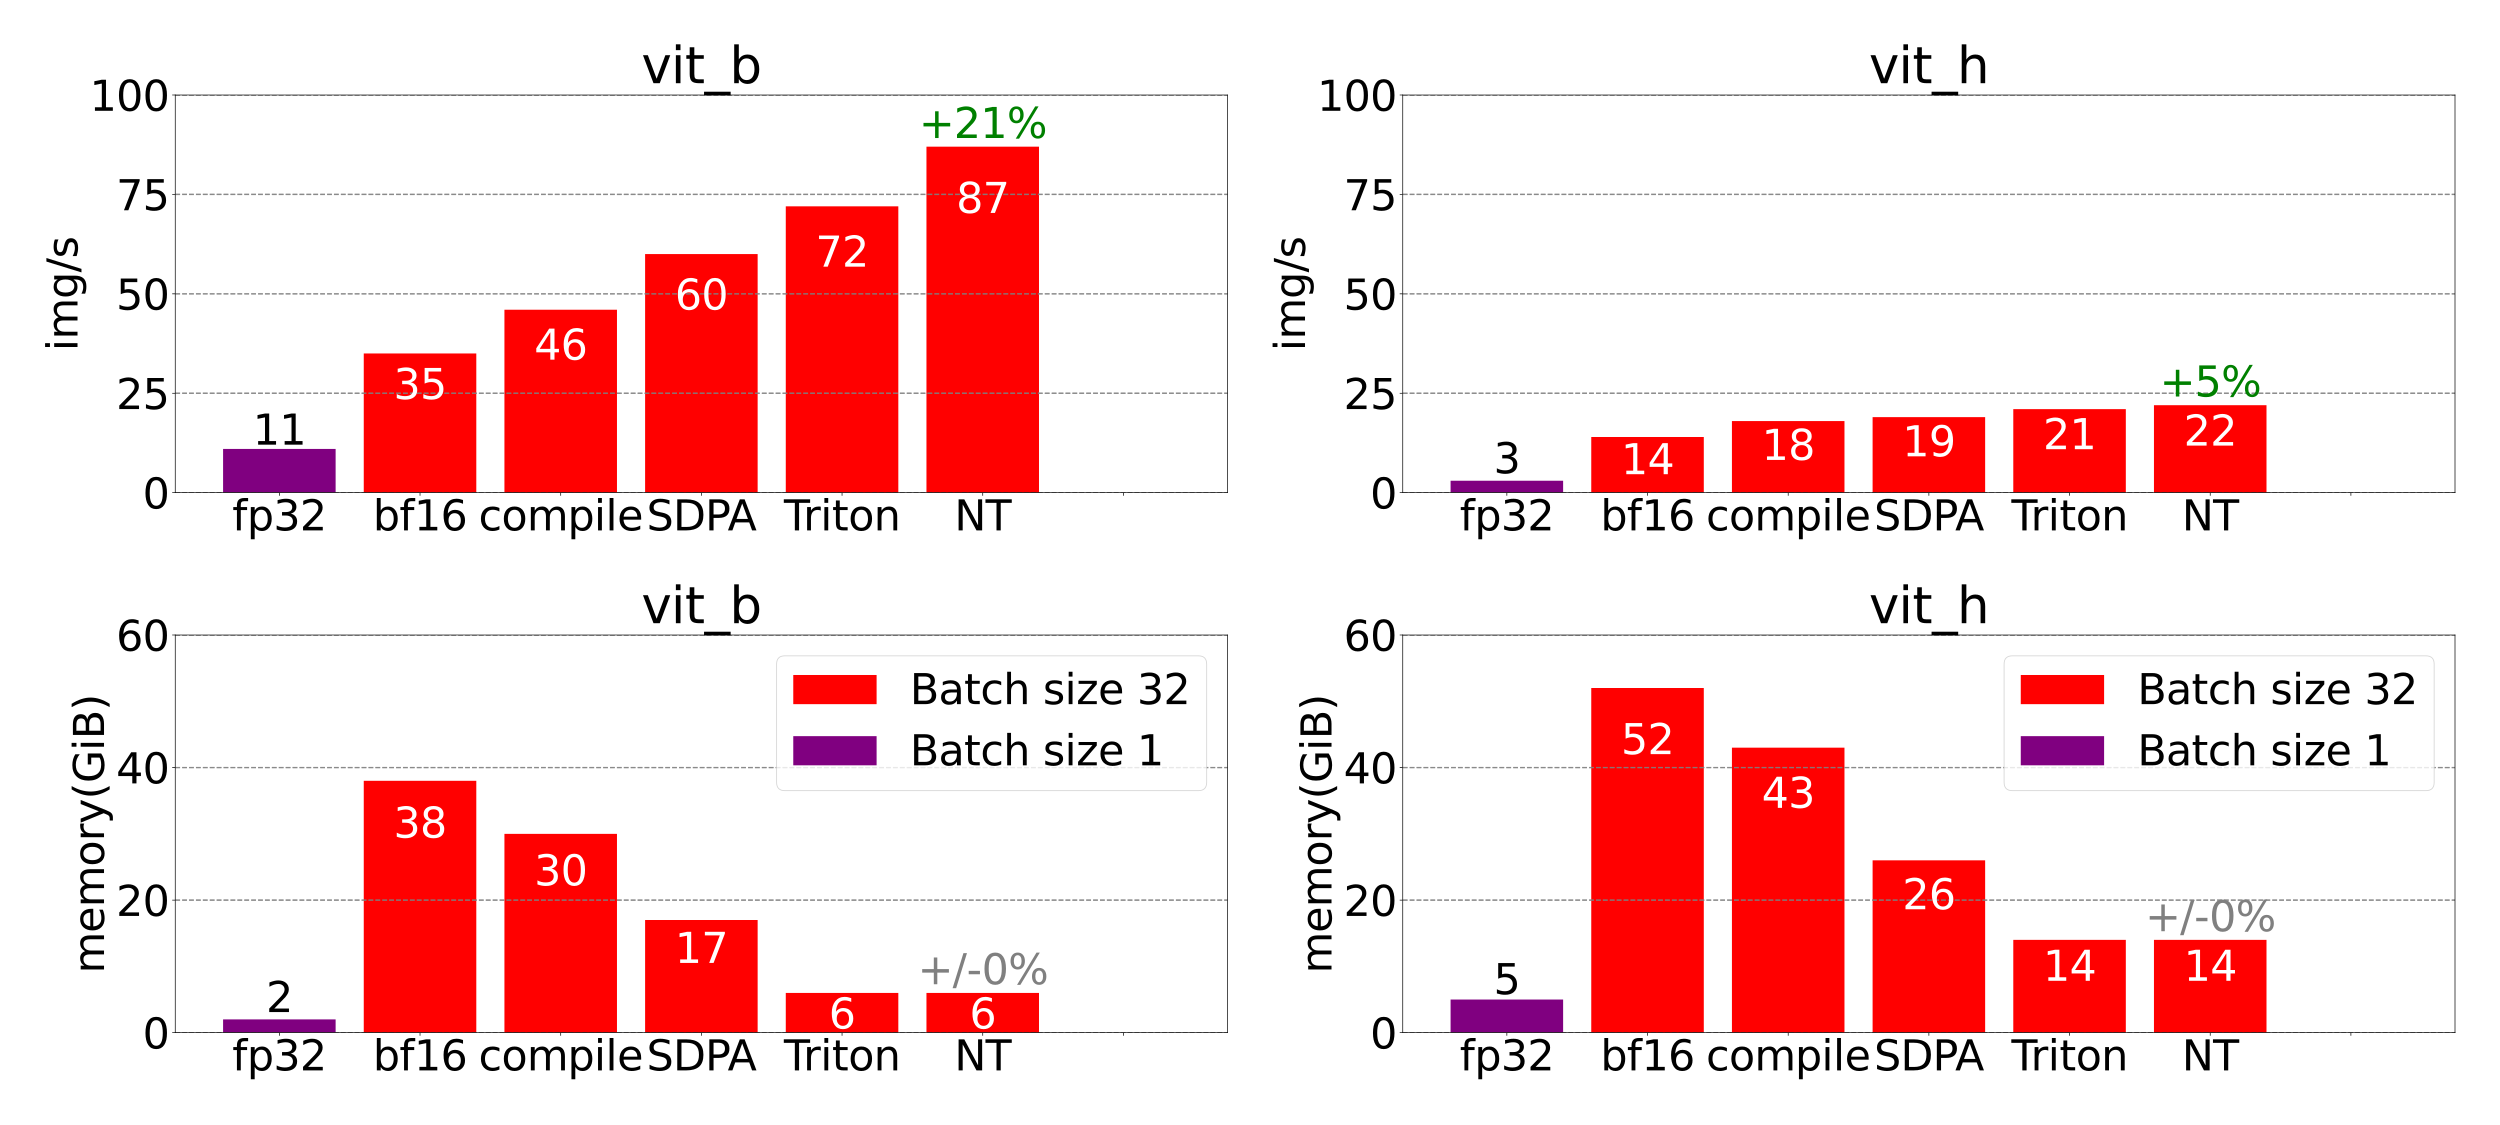 <?xml version="1.0" encoding="utf-8" standalone="no"?>
<!DOCTYPE svg PUBLIC "-//W3C//DTD SVG 1.1//EN"
  "http://www.w3.org/Graphics/SVG/1.1/DTD/svg11.dtd">
<svg xmlns:xlink="http://www.w3.org/1999/xlink" width="2880pt" height="1296pt" viewBox="0 0 2880 1296" xmlns="http://www.w3.org/2000/svg" version="1.1">
 <defs>
  <style type="text/css">*{stroke-linejoin: round; stroke-linecap: butt}</style>
 </defs>
 <g id="figure_1">
  <g id="patch_1">
   <path d="M 0 1296 
L 2880 1296 
L 2880 0 
L 0 0 
z
" style="fill: #ffffff"/>
  </g>
  <g id="axes_1">
   <g id="patch_2">
    <path d="M 201.89 567.56 
L 1414.08 567.56 
L 1414.08 109.44 
L 201.89 109.44 
z
" style="fill: #ffffff"/>
   </g>
   <g id="patch_3">
    <path d="M 256.99 567.56 
L 386.636 567.56 
L 386.636 567.56 
L 256.99 567.56 
z
" clip-path="url(#p5a754ad7eb)" style="fill: #ff0000"/>
   </g>
   <g id="patch_4">
    <path d="M 419.047 567.56 
L 548.693 567.56 
L 548.693 407.218 
L 419.047 407.218 
z
" clip-path="url(#p5a754ad7eb)" style="fill: #ff0000"/>
   </g>
   <g id="patch_5">
    <path d="M 581.105 567.56 
L 710.751 567.56 
L 710.751 356.825 
L 581.105 356.825 
z
" clip-path="url(#p5a754ad7eb)" style="fill: #ff0000"/>
   </g>
   <g id="patch_6">
    <path d="M 743.162 567.56 
L 872.808 567.56 
L 872.808 292.688 
L 743.162 292.688 
z
" clip-path="url(#p5a754ad7eb)" style="fill: #ff0000"/>
   </g>
   <g id="patch_7">
    <path d="M 905.219 567.56 
L 1034.865 567.56 
L 1034.865 237.714 
L 905.219 237.714 
z
" clip-path="url(#p5a754ad7eb)" style="fill: #ff0000"/>
   </g>
   <g id="patch_8">
    <path d="M 1067.277 567.56 
L 1196.923 567.56 
L 1196.923 168.996 
L 1067.277 168.996 
z
" clip-path="url(#p5a754ad7eb)" style="fill: #ff0000"/>
   </g>
   <g id="patch_9">
    <path d="M 1229.334 567.56 
L 1358.98 567.56 
L 1358.98 567.56 
L 1229.334 567.56 
z
" clip-path="url(#p5a754ad7eb)" style="fill: #ff0000"/>
   </g>
   <g id="patch_10">
    <path d="M 256.99 567.56 
L 386.636 567.56 
L 386.636 517.167 
L 256.99 517.167 
z
" clip-path="url(#p5a754ad7eb)" style="fill: #800080"/>
   </g>
   <g id="patch_11">
    <path d="M 419.047 567.56 
L 548.693 567.56 
L 548.693 567.56 
L 419.047 567.56 
z
" clip-path="url(#p5a754ad7eb)" style="fill: #800080"/>
   </g>
   <g id="patch_12">
    <path d="M 581.105 567.56 
L 710.751 567.56 
L 710.751 567.56 
L 581.105 567.56 
z
" clip-path="url(#p5a754ad7eb)" style="fill: #800080"/>
   </g>
   <g id="patch_13">
    <path d="M 743.162 567.56 
L 872.808 567.56 
L 872.808 567.56 
L 743.162 567.56 
z
" clip-path="url(#p5a754ad7eb)" style="fill: #800080"/>
   </g>
   <g id="patch_14">
    <path d="M 905.219 567.56 
L 1034.865 567.56 
L 1034.865 567.56 
L 905.219 567.56 
z
" clip-path="url(#p5a754ad7eb)" style="fill: #800080"/>
   </g>
   <g id="patch_15">
    <path d="M 1067.277 567.56 
L 1196.923 567.56 
L 1196.923 567.56 
L 1067.277 567.56 
z
" clip-path="url(#p5a754ad7eb)" style="fill: #800080"/>
   </g>
   <g id="patch_16">
    <path d="M 1229.334 567.56 
L 1358.98 567.56 
L 1358.98 567.56 
L 1229.334 567.56 
z
" clip-path="url(#p5a754ad7eb)" style="fill: #800080"/>
   </g>
   <g id="matplotlib.axis_1">
    <g id="xtick_1">
     <g id="line2d_1">
      <defs>
       <path id="m87a1244210" d="M 0 0 
L 0 3.5 
" style="stroke: #000000; stroke-width: 0.8"/>
      </defs>
      <g>
       <use xlink:href="#m87a1244210" x="321.813" y="567.56" style="stroke: #000000; stroke-width: 0.8"/>
      </g>
     </g>
     <g id="text_1">
      <!-- fp32 -->
      <g transform="translate(267.588 611.033) scale(0.48 -0.48)">
       <defs>
        <path id="DejaVuSans-66" d="M 2375 4863 
L 2375 4384 
L 1825 4384 
Q 1516 4384 1395 4259 
Q 1275 4134 1275 3809 
L 1275 3500 
L 2222 3500 
L 2222 3053 
L 1275 3053 
L 1275 0 
L 697 0 
L 697 3053 
L 147 3053 
L 147 3500 
L 697 3500 
L 697 3744 
Q 697 4328 969 4595 
Q 1241 4863 1831 4863 
L 2375 4863 
z
" transform="scale(0.016)"/>
        <path id="DejaVuSans-70" d="M 1159 525 
L 1159 -1331 
L 581 -1331 
L 581 3500 
L 1159 3500 
L 1159 2969 
Q 1341 3281 1617 3432 
Q 1894 3584 2278 3584 
Q 2916 3584 3314 3078 
Q 3713 2572 3713 1747 
Q 3713 922 3314 415 
Q 2916 -91 2278 -91 
Q 1894 -91 1617 61 
Q 1341 213 1159 525 
z
M 3116 1747 
Q 3116 2381 2855 2742 
Q 2594 3103 2138 3103 
Q 1681 3103 1420 2742 
Q 1159 2381 1159 1747 
Q 1159 1113 1420 752 
Q 1681 391 2138 391 
Q 2594 391 2855 752 
Q 3116 1113 3116 1747 
z
" transform="scale(0.016)"/>
        <path id="DejaVuSans-33" d="M 2597 2516 
Q 3050 2419 3304 2112 
Q 3559 1806 3559 1356 
Q 3559 666 3084 287 
Q 2609 -91 1734 -91 
Q 1441 -91 1130 -33 
Q 819 25 488 141 
L 488 750 
Q 750 597 1062 519 
Q 1375 441 1716 441 
Q 2309 441 2620 675 
Q 2931 909 2931 1356 
Q 2931 1769 2642 2001 
Q 2353 2234 1838 2234 
L 1294 2234 
L 1294 2753 
L 1863 2753 
Q 2328 2753 2575 2939 
Q 2822 3125 2822 3475 
Q 2822 3834 2567 4026 
Q 2313 4219 1838 4219 
Q 1578 4219 1281 4162 
Q 984 4106 628 3988 
L 628 4550 
Q 988 4650 1302 4700 
Q 1616 4750 1894 4750 
Q 2613 4750 3031 4423 
Q 3450 4097 3450 3541 
Q 3450 3153 3228 2886 
Q 3006 2619 2597 2516 
z
" transform="scale(0.016)"/>
        <path id="DejaVuSans-32" d="M 1228 531 
L 3431 531 
L 3431 0 
L 469 0 
L 469 531 
Q 828 903 1448 1529 
Q 2069 2156 2228 2338 
Q 2531 2678 2651 2914 
Q 2772 3150 2772 3378 
Q 2772 3750 2511 3984 
Q 2250 4219 1831 4219 
Q 1534 4219 1204 4116 
Q 875 4013 500 3803 
L 500 4441 
Q 881 4594 1212 4672 
Q 1544 4750 1819 4750 
Q 2544 4750 2975 4387 
Q 3406 4025 3406 3419 
Q 3406 3131 3298 2873 
Q 3191 2616 2906 2266 
Q 2828 2175 2409 1742 
Q 1991 1309 1228 531 
z
" transform="scale(0.016)"/>
       </defs>
       <use xlink:href="#DejaVuSans-66"/>
       <use xlink:href="#DejaVuSans-70" x="35.205"/>
       <use xlink:href="#DejaVuSans-33" x="98.682"/>
       <use xlink:href="#DejaVuSans-32" x="162.305"/>
      </g>
     </g>
    </g>
    <g id="xtick_2">
     <g id="line2d_2">
      <g>
       <use xlink:href="#m87a1244210" x="483.87" y="567.56" style="stroke: #000000; stroke-width: 0.8"/>
      </g>
     </g>
     <g id="text_2">
      <!-- bf16 -->
      <g transform="translate(429.645 611.033) scale(0.48 -0.48)">
       <defs>
        <path id="DejaVuSans-62" d="M 3116 1747 
Q 3116 2381 2855 2742 
Q 2594 3103 2138 3103 
Q 1681 3103 1420 2742 
Q 1159 2381 1159 1747 
Q 1159 1113 1420 752 
Q 1681 391 2138 391 
Q 2594 391 2855 752 
Q 3116 1113 3116 1747 
z
M 1159 2969 
Q 1341 3281 1617 3432 
Q 1894 3584 2278 3584 
Q 2916 3584 3314 3078 
Q 3713 2572 3713 1747 
Q 3713 922 3314 415 
Q 2916 -91 2278 -91 
Q 1894 -91 1617 61 
Q 1341 213 1159 525 
L 1159 0 
L 581 0 
L 581 4863 
L 1159 4863 
L 1159 2969 
z
" transform="scale(0.016)"/>
        <path id="DejaVuSans-31" d="M 794 531 
L 1825 531 
L 1825 4091 
L 703 3866 
L 703 4441 
L 1819 4666 
L 2450 4666 
L 2450 531 
L 3481 531 
L 3481 0 
L 794 0 
L 794 531 
z
" transform="scale(0.016)"/>
        <path id="DejaVuSans-36" d="M 2113 2584 
Q 1688 2584 1439 2293 
Q 1191 2003 1191 1497 
Q 1191 994 1439 701 
Q 1688 409 2113 409 
Q 2538 409 2786 701 
Q 3034 994 3034 1497 
Q 3034 2003 2786 2293 
Q 2538 2584 2113 2584 
z
M 3366 4563 
L 3366 3988 
Q 3128 4100 2886 4159 
Q 2644 4219 2406 4219 
Q 1781 4219 1451 3797 
Q 1122 3375 1075 2522 
Q 1259 2794 1537 2939 
Q 1816 3084 2150 3084 
Q 2853 3084 3261 2657 
Q 3669 2231 3669 1497 
Q 3669 778 3244 343 
Q 2819 -91 2113 -91 
Q 1303 -91 875 529 
Q 447 1150 447 2328 
Q 447 3434 972 4092 
Q 1497 4750 2381 4750 
Q 2619 4750 2861 4703 
Q 3103 4656 3366 4563 
z
" transform="scale(0.016)"/>
       </defs>
       <use xlink:href="#DejaVuSans-62"/>
       <use xlink:href="#DejaVuSans-66" x="63.477"/>
       <use xlink:href="#DejaVuSans-31" x="98.682"/>
       <use xlink:href="#DejaVuSans-36" x="162.305"/>
      </g>
     </g>
    </g>
    <g id="xtick_3">
     <g id="line2d_3">
      <g>
       <use xlink:href="#m87a1244210" x="645.928" y="567.56" style="stroke: #000000; stroke-width: 0.8"/>
      </g>
     </g>
     <g id="text_3">
      <!-- compile -->
      <g transform="translate(551.33 611.033) scale(0.48 -0.48)">
       <defs>
        <path id="DejaVuSans-63" d="M 3122 3366 
L 3122 2828 
Q 2878 2963 2633 3030 
Q 2388 3097 2138 3097 
Q 1578 3097 1268 2742 
Q 959 2388 959 1747 
Q 959 1106 1268 751 
Q 1578 397 2138 397 
Q 2388 397 2633 464 
Q 2878 531 3122 666 
L 3122 134 
Q 2881 22 2623 -34 
Q 2366 -91 2075 -91 
Q 1284 -91 818 406 
Q 353 903 353 1747 
Q 353 2603 823 3093 
Q 1294 3584 2113 3584 
Q 2378 3584 2631 3529 
Q 2884 3475 3122 3366 
z
" transform="scale(0.016)"/>
        <path id="DejaVuSans-6f" d="M 1959 3097 
Q 1497 3097 1228 2736 
Q 959 2375 959 1747 
Q 959 1119 1226 758 
Q 1494 397 1959 397 
Q 2419 397 2687 759 
Q 2956 1122 2956 1747 
Q 2956 2369 2687 2733 
Q 2419 3097 1959 3097 
z
M 1959 3584 
Q 2709 3584 3137 3096 
Q 3566 2609 3566 1747 
Q 3566 888 3137 398 
Q 2709 -91 1959 -91 
Q 1206 -91 779 398 
Q 353 888 353 1747 
Q 353 2609 779 3096 
Q 1206 3584 1959 3584 
z
" transform="scale(0.016)"/>
        <path id="DejaVuSans-6d" d="M 3328 2828 
Q 3544 3216 3844 3400 
Q 4144 3584 4550 3584 
Q 5097 3584 5394 3201 
Q 5691 2819 5691 2113 
L 5691 0 
L 5113 0 
L 5113 2094 
Q 5113 2597 4934 2840 
Q 4756 3084 4391 3084 
Q 3944 3084 3684 2787 
Q 3425 2491 3425 1978 
L 3425 0 
L 2847 0 
L 2847 2094 
Q 2847 2600 2669 2842 
Q 2491 3084 2119 3084 
Q 1678 3084 1418 2786 
Q 1159 2488 1159 1978 
L 1159 0 
L 581 0 
L 581 3500 
L 1159 3500 
L 1159 2956 
Q 1356 3278 1631 3431 
Q 1906 3584 2284 3584 
Q 2666 3584 2933 3390 
Q 3200 3197 3328 2828 
z
" transform="scale(0.016)"/>
        <path id="DejaVuSans-69" d="M 603 3500 
L 1178 3500 
L 1178 0 
L 603 0 
L 603 3500 
z
M 603 4863 
L 1178 4863 
L 1178 4134 
L 603 4134 
L 603 4863 
z
" transform="scale(0.016)"/>
        <path id="DejaVuSans-6c" d="M 603 4863 
L 1178 4863 
L 1178 0 
L 603 0 
L 603 4863 
z
" transform="scale(0.016)"/>
        <path id="DejaVuSans-65" d="M 3597 1894 
L 3597 1613 
L 953 1613 
Q 991 1019 1311 708 
Q 1631 397 2203 397 
Q 2534 397 2845 478 
Q 3156 559 3463 722 
L 3463 178 
Q 3153 47 2828 -22 
Q 2503 -91 2169 -91 
Q 1331 -91 842 396 
Q 353 884 353 1716 
Q 353 2575 817 3079 
Q 1281 3584 2069 3584 
Q 2775 3584 3186 3129 
Q 3597 2675 3597 1894 
z
M 3022 2063 
Q 3016 2534 2758 2815 
Q 2500 3097 2075 3097 
Q 1594 3097 1305 2825 
Q 1016 2553 972 2059 
L 3022 2063 
z
" transform="scale(0.016)"/>
       </defs>
       <use xlink:href="#DejaVuSans-63"/>
       <use xlink:href="#DejaVuSans-6f" x="54.98"/>
       <use xlink:href="#DejaVuSans-6d" x="116.162"/>
       <use xlink:href="#DejaVuSans-70" x="213.574"/>
       <use xlink:href="#DejaVuSans-69" x="277.051"/>
       <use xlink:href="#DejaVuSans-6c" x="304.834"/>
       <use xlink:href="#DejaVuSans-65" x="332.617"/>
      </g>
     </g>
    </g>
    <g id="xtick_4">
     <g id="line2d_4">
      <g>
       <use xlink:href="#m87a1244210" x="807.985" y="567.56" style="stroke: #000000; stroke-width: 0.8"/>
      </g>
     </g>
     <g id="text_4">
      <!-- SDPA -->
      <g transform="translate(744.91 611.033) scale(0.48 -0.48)">
       <defs>
        <path id="DejaVuSans-53" d="M 3425 4513 
L 3425 3897 
Q 3066 4069 2747 4153 
Q 2428 4238 2131 4238 
Q 1616 4238 1336 4038 
Q 1056 3838 1056 3469 
Q 1056 3159 1242 3001 
Q 1428 2844 1947 2747 
L 2328 2669 
Q 3034 2534 3370 2195 
Q 3706 1856 3706 1288 
Q 3706 609 3251 259 
Q 2797 -91 1919 -91 
Q 1588 -91 1214 -16 
Q 841 59 441 206 
L 441 856 
Q 825 641 1194 531 
Q 1563 422 1919 422 
Q 2459 422 2753 634 
Q 3047 847 3047 1241 
Q 3047 1584 2836 1778 
Q 2625 1972 2144 2069 
L 1759 2144 
Q 1053 2284 737 2584 
Q 422 2884 422 3419 
Q 422 4038 858 4394 
Q 1294 4750 2059 4750 
Q 2388 4750 2728 4690 
Q 3069 4631 3425 4513 
z
" transform="scale(0.016)"/>
        <path id="DejaVuSans-44" d="M 1259 4147 
L 1259 519 
L 2022 519 
Q 2988 519 3436 956 
Q 3884 1394 3884 2338 
Q 3884 3275 3436 3711 
Q 2988 4147 2022 4147 
L 1259 4147 
z
M 628 4666 
L 1925 4666 
Q 3281 4666 3915 4102 
Q 4550 3538 4550 2338 
Q 4550 1131 3912 565 
Q 3275 0 1925 0 
L 628 0 
L 628 4666 
z
" transform="scale(0.016)"/>
        <path id="DejaVuSans-50" d="M 1259 4147 
L 1259 2394 
L 2053 2394 
Q 2494 2394 2734 2622 
Q 2975 2850 2975 3272 
Q 2975 3691 2734 3919 
Q 2494 4147 2053 4147 
L 1259 4147 
z
M 628 4666 
L 2053 4666 
Q 2838 4666 3239 4311 
Q 3641 3956 3641 3272 
Q 3641 2581 3239 2228 
Q 2838 1875 2053 1875 
L 1259 1875 
L 1259 0 
L 628 0 
L 628 4666 
z
" transform="scale(0.016)"/>
        <path id="DejaVuSans-41" d="M 2188 4044 
L 1331 1722 
L 3047 1722 
L 2188 4044 
z
M 1831 4666 
L 2547 4666 
L 4325 0 
L 3669 0 
L 3244 1197 
L 1141 1197 
L 716 0 
L 50 0 
L 1831 4666 
z
" transform="scale(0.016)"/>
       </defs>
       <use xlink:href="#DejaVuSans-53"/>
       <use xlink:href="#DejaVuSans-44" x="63.477"/>
       <use xlink:href="#DejaVuSans-50" x="140.479"/>
       <use xlink:href="#DejaVuSans-41" x="194.406"/>
      </g>
     </g>
    </g>
    <g id="xtick_5">
     <g id="line2d_5">
      <g>
       <use xlink:href="#m87a1244210" x="970.042" y="567.56" style="stroke: #000000; stroke-width: 0.8"/>
      </g>
     </g>
     <g id="text_5">
      <!-- Triton -->
      <g transform="translate(903.086 611.033) scale(0.48 -0.48)">
       <defs>
        <path id="DejaVuSans-54" d="M -19 4666 
L 3928 4666 
L 3928 4134 
L 2272 4134 
L 2272 0 
L 1638 0 
L 1638 4134 
L -19 4134 
L -19 4666 
z
" transform="scale(0.016)"/>
        <path id="DejaVuSans-72" d="M 2631 2963 
Q 2534 3019 2420 3045 
Q 2306 3072 2169 3072 
Q 1681 3072 1420 2755 
Q 1159 2438 1159 1844 
L 1159 0 
L 581 0 
L 581 3500 
L 1159 3500 
L 1159 2956 
Q 1341 3275 1631 3429 
Q 1922 3584 2338 3584 
Q 2397 3584 2469 3576 
Q 2541 3569 2628 3553 
L 2631 2963 
z
" transform="scale(0.016)"/>
        <path id="DejaVuSans-74" d="M 1172 4494 
L 1172 3500 
L 2356 3500 
L 2356 3053 
L 1172 3053 
L 1172 1153 
Q 1172 725 1289 603 
Q 1406 481 1766 481 
L 2356 481 
L 2356 0 
L 1766 0 
Q 1100 0 847 248 
Q 594 497 594 1153 
L 594 3053 
L 172 3053 
L 172 3500 
L 594 3500 
L 594 4494 
L 1172 4494 
z
" transform="scale(0.016)"/>
        <path id="DejaVuSans-6e" d="M 3513 2113 
L 3513 0 
L 2938 0 
L 2938 2094 
Q 2938 2591 2744 2837 
Q 2550 3084 2163 3084 
Q 1697 3084 1428 2787 
Q 1159 2491 1159 1978 
L 1159 0 
L 581 0 
L 581 3500 
L 1159 3500 
L 1159 2956 
Q 1366 3272 1645 3428 
Q 1925 3584 2291 3584 
Q 2894 3584 3203 3211 
Q 3513 2838 3513 2113 
z
" transform="scale(0.016)"/>
       </defs>
       <use xlink:href="#DejaVuSans-54"/>
       <use xlink:href="#DejaVuSans-72" x="46.334"/>
       <use xlink:href="#DejaVuSans-69" x="87.447"/>
       <use xlink:href="#DejaVuSans-74" x="115.23"/>
       <use xlink:href="#DejaVuSans-6f" x="154.439"/>
       <use xlink:href="#DejaVuSans-6e" x="215.621"/>
      </g>
     </g>
    </g>
    <g id="xtick_6">
     <g id="line2d_6">
      <g>
       <use xlink:href="#m87a1244210" x="1132.1" y="567.56" style="stroke: #000000; stroke-width: 0.8"/>
      </g>
     </g>
     <g id="text_6">
      <!-- NT -->
      <g transform="translate(1099.486 611.033) scale(0.48 -0.48)">
       <defs>
        <path id="DejaVuSans-4e" d="M 628 4666 
L 1478 4666 
L 3547 763 
L 3547 4666 
L 4159 4666 
L 4159 0 
L 3309 0 
L 1241 3903 
L 1241 0 
L 628 0 
L 628 4666 
z
" transform="scale(0.016)"/>
       </defs>
       <use xlink:href="#DejaVuSans-4e"/>
       <use xlink:href="#DejaVuSans-54" x="74.805"/>
      </g>
     </g>
    </g>
    <g id="xtick_7">
     <g id="line2d_7">
      <g>
       <use xlink:href="#m87a1244210" x="1294.157" y="567.56" style="stroke: #000000; stroke-width: 0.8"/>
      </g>
     </g>
    </g>
   </g>
   <g id="matplotlib.axis_2">
    <g id="ytick_1">
     <g id="line2d_8">
      <defs>
       <path id="m26c48b8ae1" d="M 0 0 
L -3.5 0 
" style="stroke: #000000; stroke-width: 0.8"/>
      </defs>
      <g>
       <use xlink:href="#m26c48b8ae1" x="201.89" y="567.56" style="stroke: #000000; stroke-width: 0.8"/>
      </g>
     </g>
     <g id="text_7">
      <!-- 0 -->
      <g transform="translate(164.35 585.796) scale(0.48 -0.48)">
       <defs>
        <path id="DejaVuSans-30" d="M 2034 4250 
Q 1547 4250 1301 3770 
Q 1056 3291 1056 2328 
Q 1056 1369 1301 889 
Q 1547 409 2034 409 
Q 2525 409 2770 889 
Q 3016 1369 3016 2328 
Q 3016 3291 2770 3770 
Q 2525 4250 2034 4250 
z
M 2034 4750 
Q 2819 4750 3233 4129 
Q 3647 3509 3647 2328 
Q 3647 1150 3233 529 
Q 2819 -91 2034 -91 
Q 1250 -91 836 529 
Q 422 1150 422 2328 
Q 422 3509 836 4129 
Q 1250 4750 2034 4750 
z
" transform="scale(0.016)"/>
       </defs>
       <use xlink:href="#DejaVuSans-30"/>
      </g>
     </g>
    </g>
    <g id="ytick_2">
     <g id="line2d_9">
      <g>
       <use xlink:href="#m26c48b8ae1" x="201.89" y="453.03" style="stroke: #000000; stroke-width: 0.8"/>
      </g>
     </g>
     <g id="text_8">
      <!-- 25 -->
      <g transform="translate(133.81 471.266) scale(0.48 -0.48)">
       <defs>
        <path id="DejaVuSans-35" d="M 691 4666 
L 3169 4666 
L 3169 4134 
L 1269 4134 
L 1269 2991 
Q 1406 3038 1543 3061 
Q 1681 3084 1819 3084 
Q 2600 3084 3056 2656 
Q 3513 2228 3513 1497 
Q 3513 744 3044 326 
Q 2575 -91 1722 -91 
Q 1428 -91 1123 -41 
Q 819 9 494 109 
L 494 744 
Q 775 591 1075 516 
Q 1375 441 1709 441 
Q 2250 441 2565 725 
Q 2881 1009 2881 1497 
Q 2881 1984 2565 2268 
Q 2250 2553 1709 2553 
Q 1456 2553 1204 2497 
Q 953 2441 691 2322 
L 691 4666 
z
" transform="scale(0.016)"/>
       </defs>
       <use xlink:href="#DejaVuSans-32"/>
       <use xlink:href="#DejaVuSans-35" x="63.623"/>
      </g>
     </g>
    </g>
    <g id="ytick_3">
     <g id="line2d_10">
      <g>
       <use xlink:href="#m26c48b8ae1" x="201.89" y="338.5" style="stroke: #000000; stroke-width: 0.8"/>
      </g>
     </g>
     <g id="text_9">
      <!-- 50 -->
      <g transform="translate(133.81 356.736) scale(0.48 -0.48)">
       <use xlink:href="#DejaVuSans-35"/>
       <use xlink:href="#DejaVuSans-30" x="63.623"/>
      </g>
     </g>
    </g>
    <g id="ytick_4">
     <g id="line2d_11">
      <g>
       <use xlink:href="#m26c48b8ae1" x="201.89" y="223.97" style="stroke: #000000; stroke-width: 0.8"/>
      </g>
     </g>
     <g id="text_10">
      <!-- 75 -->
      <g transform="translate(133.81 242.206) scale(0.48 -0.48)">
       <defs>
        <path id="DejaVuSans-37" d="M 525 4666 
L 3525 4666 
L 3525 4397 
L 1831 0 
L 1172 0 
L 2766 4134 
L 525 4134 
L 525 4666 
z
" transform="scale(0.016)"/>
       </defs>
       <use xlink:href="#DejaVuSans-37"/>
       <use xlink:href="#DejaVuSans-35" x="63.623"/>
      </g>
     </g>
    </g>
    <g id="ytick_5">
     <g id="line2d_12">
      <g>
       <use xlink:href="#m26c48b8ae1" x="201.89" y="109.44" style="stroke: #000000; stroke-width: 0.8"/>
      </g>
     </g>
     <g id="text_11">
      <!-- 100 -->
      <g transform="translate(103.27 127.676) scale(0.48 -0.48)">
       <use xlink:href="#DejaVuSans-31"/>
       <use xlink:href="#DejaVuSans-30" x="63.623"/>
       <use xlink:href="#DejaVuSans-30" x="127.246"/>
      </g>
     </g>
    </g>
    <g id="text_12">
     <!-- img/s -->
     <g transform="translate(89.287 404.369) rotate(-90) scale(0.48 -0.48)">
      <defs>
       <path id="DejaVuSans-67" d="M 2906 1791 
Q 2906 2416 2648 2759 
Q 2391 3103 1925 3103 
Q 1463 3103 1205 2759 
Q 947 2416 947 1791 
Q 947 1169 1205 825 
Q 1463 481 1925 481 
Q 2391 481 2648 825 
Q 2906 1169 2906 1791 
z
M 3481 434 
Q 3481 -459 3084 -895 
Q 2688 -1331 1869 -1331 
Q 1566 -1331 1297 -1286 
Q 1028 -1241 775 -1147 
L 775 -588 
Q 1028 -725 1275 -790 
Q 1522 -856 1778 -856 
Q 2344 -856 2625 -561 
Q 2906 -266 2906 331 
L 2906 616 
Q 2728 306 2450 153 
Q 2172 0 1784 0 
Q 1141 0 747 490 
Q 353 981 353 1791 
Q 353 2603 747 3093 
Q 1141 3584 1784 3584 
Q 2172 3584 2450 3431 
Q 2728 3278 2906 2969 
L 2906 3500 
L 3481 3500 
L 3481 434 
z
" transform="scale(0.016)"/>
       <path id="DejaVuSans-2f" d="M 1625 4666 
L 2156 4666 
L 531 -594 
L 0 -594 
L 1625 4666 
z
" transform="scale(0.016)"/>
       <path id="DejaVuSans-73" d="M 2834 3397 
L 2834 2853 
Q 2591 2978 2328 3040 
Q 2066 3103 1784 3103 
Q 1356 3103 1142 2972 
Q 928 2841 928 2578 
Q 928 2378 1081 2264 
Q 1234 2150 1697 2047 
L 1894 2003 
Q 2506 1872 2764 1633 
Q 3022 1394 3022 966 
Q 3022 478 2636 193 
Q 2250 -91 1575 -91 
Q 1294 -91 989 -36 
Q 684 19 347 128 
L 347 722 
Q 666 556 975 473 
Q 1284 391 1588 391 
Q 1994 391 2212 530 
Q 2431 669 2431 922 
Q 2431 1156 2273 1281 
Q 2116 1406 1581 1522 
L 1381 1569 
Q 847 1681 609 1914 
Q 372 2147 372 2553 
Q 372 3047 722 3315 
Q 1072 3584 1716 3584 
Q 2034 3584 2315 3537 
Q 2597 3491 2834 3397 
z
" transform="scale(0.016)"/>
      </defs>
      <use xlink:href="#DejaVuSans-69"/>
      <use xlink:href="#DejaVuSans-6d" x="27.783"/>
      <use xlink:href="#DejaVuSans-67" x="125.195"/>
      <use xlink:href="#DejaVuSans-2f" x="188.672"/>
      <use xlink:href="#DejaVuSans-73" x="222.363"/>
     </g>
    </g>
   </g>
   <g id="line2d_13">
    <path d="M 201.89 567.56 
L 1414.08 567.56 
" clip-path="url(#p5a754ad7eb)" style="fill: none; stroke-dasharray: 5.55,2.4; stroke-dashoffset: 0; stroke: #808080; stroke-opacity: 0.7; stroke-width: 1.5"/>
   </g>
   <g id="line2d_14">
    <path d="M 201.89 453.03 
L 1414.08 453.03 
" clip-path="url(#p5a754ad7eb)" style="fill: none; stroke-dasharray: 5.55,2.4; stroke-dashoffset: 0; stroke: #808080; stroke-opacity: 0.7; stroke-width: 1.5"/>
   </g>
   <g id="line2d_15">
    <path d="M 201.89 338.5 
L 1414.08 338.5 
" clip-path="url(#p5a754ad7eb)" style="fill: none; stroke-dasharray: 5.55,2.4; stroke-dashoffset: 0; stroke: #808080; stroke-opacity: 0.7; stroke-width: 1.5"/>
   </g>
   <g id="line2d_16">
    <path d="M 201.89 223.97 
L 1414.08 223.97 
" clip-path="url(#p5a754ad7eb)" style="fill: none; stroke-dasharray: 5.55,2.4; stroke-dashoffset: 0; stroke: #808080; stroke-opacity: 0.7; stroke-width: 1.5"/>
   </g>
   <g id="line2d_17">
    <path d="M 201.89 109.44 
L 1414.08 109.44 
" clip-path="url(#p5a754ad7eb)" style="fill: none; stroke-dasharray: 5.55,2.4; stroke-dashoffset: 0; stroke: #808080; stroke-opacity: 0.7; stroke-width: 1.5"/>
   </g>
   <g id="line2d_18">
    <path d="M 201.89 567.56 
L 1414.08 567.56 
" clip-path="url(#p5a754ad7eb)" style="fill: none; stroke-dasharray: 5.55,2.4; stroke-dashoffset: 0; stroke: #808080; stroke-opacity: 0.7; stroke-width: 1.5"/>
   </g>
   <g id="line2d_19">
    <path d="M 201.89 453.03 
L 1414.08 453.03 
" clip-path="url(#p5a754ad7eb)" style="fill: none; stroke-dasharray: 5.55,2.4; stroke-dashoffset: 0; stroke: #808080; stroke-opacity: 0.7; stroke-width: 1.5"/>
   </g>
   <g id="line2d_20">
    <path d="M 201.89 338.5 
L 1414.08 338.5 
" clip-path="url(#p5a754ad7eb)" style="fill: none; stroke-dasharray: 5.55,2.4; stroke-dashoffset: 0; stroke: #808080; stroke-opacity: 0.7; stroke-width: 1.5"/>
   </g>
   <g id="line2d_21">
    <path d="M 201.89 223.97 
L 1414.08 223.97 
" clip-path="url(#p5a754ad7eb)" style="fill: none; stroke-dasharray: 5.55,2.4; stroke-dashoffset: 0; stroke: #808080; stroke-opacity: 0.7; stroke-width: 1.5"/>
   </g>
   <g id="line2d_22">
    <path d="M 201.89 109.44 
L 1414.08 109.44 
" clip-path="url(#p5a754ad7eb)" style="fill: none; stroke-dasharray: 5.55,2.4; stroke-dashoffset: 0; stroke: #808080; stroke-opacity: 0.7; stroke-width: 1.5"/>
   </g>
   <g id="patch_17">
    <path d="M 201.89 567.56 
L 201.89 109.44 
" style="fill: none; stroke: #000000; stroke-width: 0.8; stroke-linejoin: miter; stroke-linecap: square"/>
   </g>
   <g id="patch_18">
    <path d="M 1414.08 567.56 
L 1414.08 109.44 
" style="fill: none; stroke: #000000; stroke-width: 0.8; stroke-linejoin: miter; stroke-linecap: square"/>
   </g>
   <g id="patch_19">
    <path d="M 201.89 567.56 
L 1414.08 567.56 
" style="fill: none; stroke: #000000; stroke-width: 0.8; stroke-linejoin: miter; stroke-linecap: square"/>
   </g>
   <g id="patch_20">
    <path d="M 201.89 109.44 
L 1414.08 109.44 
" style="fill: none; stroke: #000000; stroke-width: 0.8; stroke-linejoin: miter; stroke-linecap: square"/>
   </g>
   <g id="text_13">
    <!-- 35 -->
    <g style="fill: #ffffff" transform="translate(453.33 459.725) scale(0.48 -0.48)">
     <use xlink:href="#DejaVuSans-33"/>
     <use xlink:href="#DejaVuSans-35" x="63.623"/>
    </g>
   </g>
   <g id="text_14">
    <!-- 46 -->
    <g style="fill: #ffffff" transform="translate(615.388 414.371) scale(0.48 -0.48)">
     <defs>
      <path id="DejaVuSans-34" d="M 2419 4116 
L 825 1625 
L 2419 1625 
L 2419 4116 
z
M 2253 4666 
L 3047 4666 
L 3047 1625 
L 3713 1625 
L 3713 1100 
L 3047 1100 
L 3047 0 
L 2419 0 
L 2419 1100 
L 313 1100 
L 313 1709 
L 2253 4666 
z
" transform="scale(0.016)"/>
     </defs>
     <use xlink:href="#DejaVuSans-34"/>
     <use xlink:href="#DejaVuSans-36" x="63.623"/>
    </g>
   </g>
   <g id="text_15">
    <!-- 60 -->
    <g style="fill: #ffffff" transform="translate(777.445 356.648) scale(0.48 -0.48)">
     <use xlink:href="#DejaVuSans-36"/>
     <use xlink:href="#DejaVuSans-30" x="63.623"/>
    </g>
   </g>
   <g id="text_16">
    <!-- 72 -->
    <g style="fill: #ffffff" transform="translate(939.502 307.171) scale(0.48 -0.48)">
     <use xlink:href="#DejaVuSans-37"/>
     <use xlink:href="#DejaVuSans-32" x="63.623"/>
    </g>
   </g>
   <g id="text_17">
    <!-- 87 -->
    <g style="fill: #ffffff" transform="translate(1101.56 245.325) scale(0.48 -0.48)">
     <defs>
      <path id="DejaVuSans-38" d="M 2034 2216 
Q 1584 2216 1326 1975 
Q 1069 1734 1069 1313 
Q 1069 891 1326 650 
Q 1584 409 2034 409 
Q 2484 409 2743 651 
Q 3003 894 3003 1313 
Q 3003 1734 2745 1975 
Q 2488 2216 2034 2216 
z
M 1403 2484 
Q 997 2584 770 2862 
Q 544 3141 544 3541 
Q 544 4100 942 4425 
Q 1341 4750 2034 4750 
Q 2731 4750 3128 4425 
Q 3525 4100 3525 3541 
Q 3525 3141 3298 2862 
Q 3072 2584 2669 2484 
Q 3125 2378 3379 2068 
Q 3634 1759 3634 1313 
Q 3634 634 3220 271 
Q 2806 -91 2034 -91 
Q 1263 -91 848 271 
Q 434 634 434 1313 
Q 434 1759 690 2068 
Q 947 2378 1403 2484 
z
M 1172 3481 
Q 1172 3119 1398 2916 
Q 1625 2713 2034 2713 
Q 2441 2713 2670 2916 
Q 2900 3119 2900 3481 
Q 2900 3844 2670 4047 
Q 2441 4250 2034 4250 
Q 1625 4250 1398 4047 
Q 1172 3844 1172 3481 
z
" transform="scale(0.016)"/>
     </defs>
     <use xlink:href="#DejaVuSans-38"/>
     <use xlink:href="#DejaVuSans-37" x="63.623"/>
    </g>
   </g>
   <g id="text_18">
    <!-- +21% -->
    <g style="fill: #008000" transform="translate(1058.645 159.013) scale(0.48 -0.48)">
     <defs>
      <path id="DejaVuSans-2b" d="M 2944 4013 
L 2944 2272 
L 4684 2272 
L 4684 1741 
L 2944 1741 
L 2944 0 
L 2419 0 
L 2419 1741 
L 678 1741 
L 678 2272 
L 2419 2272 
L 2419 4013 
L 2944 4013 
z
" transform="scale(0.016)"/>
      <path id="DejaVuSans-25" d="M 4653 2053 
Q 4381 2053 4226 1822 
Q 4072 1591 4072 1178 
Q 4072 772 4226 539 
Q 4381 306 4653 306 
Q 4919 306 5073 539 
Q 5228 772 5228 1178 
Q 5228 1588 5073 1820 
Q 4919 2053 4653 2053 
z
M 4653 2450 
Q 5147 2450 5437 2106 
Q 5728 1763 5728 1178 
Q 5728 594 5436 251 
Q 5144 -91 4653 -91 
Q 4153 -91 3862 251 
Q 3572 594 3572 1178 
Q 3572 1766 3864 2108 
Q 4156 2450 4653 2450 
z
M 1428 4353 
Q 1159 4353 1004 4120 
Q 850 3888 850 3481 
Q 850 3069 1003 2837 
Q 1156 2606 1428 2606 
Q 1700 2606 1854 2837 
Q 2009 3069 2009 3481 
Q 2009 3884 1853 4118 
Q 1697 4353 1428 4353 
z
M 4250 4750 
L 4750 4750 
L 1831 -91 
L 1331 -91 
L 4250 4750 
z
M 1428 4750 
Q 1922 4750 2215 4408 
Q 2509 4066 2509 3481 
Q 2509 2891 2217 2550 
Q 1925 2209 1428 2209 
Q 931 2209 642 2551 
Q 353 2894 353 3481 
Q 353 4063 643 4406 
Q 934 4750 1428 4750 
z
" transform="scale(0.016)"/>
     </defs>
     <use xlink:href="#DejaVuSans-2b"/>
     <use xlink:href="#DejaVuSans-32" x="83.789"/>
     <use xlink:href="#DejaVuSans-31" x="147.412"/>
     <use xlink:href="#DejaVuSans-25" x="211.035"/>
    </g>
   </g>
   <g id="text_19">
    <!-- 11 -->
    <g transform="translate(291.273 512.224) scale(0.48 -0.48)">
     <use xlink:href="#DejaVuSans-31"/>
     <use xlink:href="#DejaVuSans-31" x="63.623"/>
    </g>
   </g>
   <g id="text_20">
    <!-- vit_b -->
    <g transform="translate(738.964 95.859) scale(0.576 -0.576)">
     <defs>
      <path id="DejaVuSans-76" d="M 191 3500 
L 800 3500 
L 1894 563 
L 2988 3500 
L 3597 3500 
L 2284 0 
L 1503 0 
L 191 3500 
z
" transform="scale(0.016)"/>
      <path id="DejaVuSans-5f" d="M 3263 -1063 
L 3263 -1509 
L -63 -1509 
L -63 -1063 
L 3263 -1063 
z
" transform="scale(0.016)"/>
     </defs>
     <use xlink:href="#DejaVuSans-76"/>
     <use xlink:href="#DejaVuSans-69" x="59.18"/>
     <use xlink:href="#DejaVuSans-74" x="86.963"/>
     <use xlink:href="#DejaVuSans-5f" x="126.172"/>
     <use xlink:href="#DejaVuSans-62" x="176.172"/>
    </g>
   </g>
  </g>
  <g id="axes_2">
   <g id="patch_21">
    <path d="M 1615.97 567.56 
L 2828.16 567.56 
L 2828.16 109.44 
L 1615.97 109.44 
z
" style="fill: #ffffff"/>
   </g>
   <g id="patch_22">
    <path d="M 1671.07 567.56 
L 1800.716 567.56 
L 1800.716 567.56 
L 1671.07 567.56 
z
" clip-path="url(#p887e90bbf5)" style="fill: #ff0000"/>
   </g>
   <g id="patch_23">
    <path d="M 1833.127 567.56 
L 1962.773 567.56 
L 1962.773 503.423 
L 1833.127 503.423 
z
" clip-path="url(#p887e90bbf5)" style="fill: #ff0000"/>
   </g>
   <g id="patch_24">
    <path d="M 1995.185 567.56 
L 2124.831 567.56 
L 2124.831 485.098 
L 1995.185 485.098 
z
" clip-path="url(#p887e90bbf5)" style="fill: #ff0000"/>
   </g>
   <g id="patch_25">
    <path d="M 2157.242 567.56 
L 2286.888 567.56 
L 2286.888 480.517 
L 2157.242 480.517 
z
" clip-path="url(#p887e90bbf5)" style="fill: #ff0000"/>
   </g>
   <g id="patch_26">
    <path d="M 2319.299 567.56 
L 2448.945 567.56 
L 2448.945 471.355 
L 2319.299 471.355 
z
" clip-path="url(#p887e90bbf5)" style="fill: #ff0000"/>
   </g>
   <g id="patch_27">
    <path d="M 2481.357 567.56 
L 2611.003 567.56 
L 2611.003 466.774 
L 2481.357 466.774 
z
" clip-path="url(#p887e90bbf5)" style="fill: #ff0000"/>
   </g>
   <g id="patch_28">
    <path d="M 2643.414 567.56 
L 2773.06 567.56 
L 2773.06 567.56 
L 2643.414 567.56 
z
" clip-path="url(#p887e90bbf5)" style="fill: #ff0000"/>
   </g>
   <g id="patch_29">
    <path d="M 1671.07 567.56 
L 1800.716 567.56 
L 1800.716 553.816 
L 1671.07 553.816 
z
" clip-path="url(#p887e90bbf5)" style="fill: #800080"/>
   </g>
   <g id="patch_30">
    <path d="M 1833.127 567.56 
L 1962.773 567.56 
L 1962.773 567.56 
L 1833.127 567.56 
z
" clip-path="url(#p887e90bbf5)" style="fill: #800080"/>
   </g>
   <g id="patch_31">
    <path d="M 1995.185 567.56 
L 2124.831 567.56 
L 2124.831 567.56 
L 1995.185 567.56 
z
" clip-path="url(#p887e90bbf5)" style="fill: #800080"/>
   </g>
   <g id="patch_32">
    <path d="M 2157.242 567.56 
L 2286.888 567.56 
L 2286.888 567.56 
L 2157.242 567.56 
z
" clip-path="url(#p887e90bbf5)" style="fill: #800080"/>
   </g>
   <g id="patch_33">
    <path d="M 2319.299 567.56 
L 2448.945 567.56 
L 2448.945 567.56 
L 2319.299 567.56 
z
" clip-path="url(#p887e90bbf5)" style="fill: #800080"/>
   </g>
   <g id="patch_34">
    <path d="M 2481.357 567.56 
L 2611.003 567.56 
L 2611.003 567.56 
L 2481.357 567.56 
z
" clip-path="url(#p887e90bbf5)" style="fill: #800080"/>
   </g>
   <g id="patch_35">
    <path d="M 2643.414 567.56 
L 2773.06 567.56 
L 2773.06 567.56 
L 2643.414 567.56 
z
" clip-path="url(#p887e90bbf5)" style="fill: #800080"/>
   </g>
   <g id="matplotlib.axis_3">
    <g id="xtick_8">
     <g id="line2d_23">
      <g>
       <use xlink:href="#m87a1244210" x="1735.893" y="567.56" style="stroke: #000000; stroke-width: 0.8"/>
      </g>
     </g>
     <g id="text_21">
      <!-- fp32 -->
      <g transform="translate(1681.668 611.033) scale(0.48 -0.48)">
       <use xlink:href="#DejaVuSans-66"/>
       <use xlink:href="#DejaVuSans-70" x="35.205"/>
       <use xlink:href="#DejaVuSans-33" x="98.682"/>
       <use xlink:href="#DejaVuSans-32" x="162.305"/>
      </g>
     </g>
    </g>
    <g id="xtick_9">
     <g id="line2d_24">
      <g>
       <use xlink:href="#m87a1244210" x="1897.95" y="567.56" style="stroke: #000000; stroke-width: 0.8"/>
      </g>
     </g>
     <g id="text_22">
      <!-- bf16 -->
      <g transform="translate(1843.725 611.033) scale(0.48 -0.48)">
       <use xlink:href="#DejaVuSans-62"/>
       <use xlink:href="#DejaVuSans-66" x="63.477"/>
       <use xlink:href="#DejaVuSans-31" x="98.682"/>
       <use xlink:href="#DejaVuSans-36" x="162.305"/>
      </g>
     </g>
    </g>
    <g id="xtick_10">
     <g id="line2d_25">
      <g>
       <use xlink:href="#m87a1244210" x="2060.008" y="567.56" style="stroke: #000000; stroke-width: 0.8"/>
      </g>
     </g>
     <g id="text_23">
      <!-- compile -->
      <g transform="translate(1965.41 611.033) scale(0.48 -0.48)">
       <use xlink:href="#DejaVuSans-63"/>
       <use xlink:href="#DejaVuSans-6f" x="54.98"/>
       <use xlink:href="#DejaVuSans-6d" x="116.162"/>
       <use xlink:href="#DejaVuSans-70" x="213.574"/>
       <use xlink:href="#DejaVuSans-69" x="277.051"/>
       <use xlink:href="#DejaVuSans-6c" x="304.834"/>
       <use xlink:href="#DejaVuSans-65" x="332.617"/>
      </g>
     </g>
    </g>
    <g id="xtick_11">
     <g id="line2d_26">
      <g>
       <use xlink:href="#m87a1244210" x="2222.065" y="567.56" style="stroke: #000000; stroke-width: 0.8"/>
      </g>
     </g>
     <g id="text_24">
      <!-- SDPA -->
      <g transform="translate(2158.99 611.033) scale(0.48 -0.48)">
       <use xlink:href="#DejaVuSans-53"/>
       <use xlink:href="#DejaVuSans-44" x="63.477"/>
       <use xlink:href="#DejaVuSans-50" x="140.479"/>
       <use xlink:href="#DejaVuSans-41" x="194.406"/>
      </g>
     </g>
    </g>
    <g id="xtick_12">
     <g id="line2d_27">
      <g>
       <use xlink:href="#m87a1244210" x="2384.122" y="567.56" style="stroke: #000000; stroke-width: 0.8"/>
      </g>
     </g>
     <g id="text_25">
      <!-- Triton -->
      <g transform="translate(2317.166 611.033) scale(0.48 -0.48)">
       <use xlink:href="#DejaVuSans-54"/>
       <use xlink:href="#DejaVuSans-72" x="46.334"/>
       <use xlink:href="#DejaVuSans-69" x="87.447"/>
       <use xlink:href="#DejaVuSans-74" x="115.23"/>
       <use xlink:href="#DejaVuSans-6f" x="154.439"/>
       <use xlink:href="#DejaVuSans-6e" x="215.621"/>
      </g>
     </g>
    </g>
    <g id="xtick_13">
     <g id="line2d_28">
      <g>
       <use xlink:href="#m87a1244210" x="2546.18" y="567.56" style="stroke: #000000; stroke-width: 0.8"/>
      </g>
     </g>
     <g id="text_26">
      <!-- NT -->
      <g transform="translate(2513.566 611.033) scale(0.48 -0.48)">
       <use xlink:href="#DejaVuSans-4e"/>
       <use xlink:href="#DejaVuSans-54" x="74.805"/>
      </g>
     </g>
    </g>
    <g id="xtick_14">
     <g id="line2d_29">
      <g>
       <use xlink:href="#m87a1244210" x="2708.237" y="567.56" style="stroke: #000000; stroke-width: 0.8"/>
      </g>
     </g>
    </g>
   </g>
   <g id="matplotlib.axis_4">
    <g id="ytick_6">
     <g id="line2d_30">
      <g>
       <use xlink:href="#m26c48b8ae1" x="1615.97" y="567.56" style="stroke: #000000; stroke-width: 0.8"/>
      </g>
     </g>
     <g id="text_27">
      <!-- 0 -->
      <g transform="translate(1578.43 585.796) scale(0.48 -0.48)">
       <use xlink:href="#DejaVuSans-30"/>
      </g>
     </g>
    </g>
    <g id="ytick_7">
     <g id="line2d_31">
      <g>
       <use xlink:href="#m26c48b8ae1" x="1615.97" y="453.03" style="stroke: #000000; stroke-width: 0.8"/>
      </g>
     </g>
     <g id="text_28">
      <!-- 25 -->
      <g transform="translate(1547.89 471.266) scale(0.48 -0.48)">
       <use xlink:href="#DejaVuSans-32"/>
       <use xlink:href="#DejaVuSans-35" x="63.623"/>
      </g>
     </g>
    </g>
    <g id="ytick_8">
     <g id="line2d_32">
      <g>
       <use xlink:href="#m26c48b8ae1" x="1615.97" y="338.5" style="stroke: #000000; stroke-width: 0.8"/>
      </g>
     </g>
     <g id="text_29">
      <!-- 50 -->
      <g transform="translate(1547.89 356.736) scale(0.48 -0.48)">
       <use xlink:href="#DejaVuSans-35"/>
       <use xlink:href="#DejaVuSans-30" x="63.623"/>
      </g>
     </g>
    </g>
    <g id="ytick_9">
     <g id="line2d_33">
      <g>
       <use xlink:href="#m26c48b8ae1" x="1615.97" y="223.97" style="stroke: #000000; stroke-width: 0.8"/>
      </g>
     </g>
     <g id="text_30">
      <!-- 75 -->
      <g transform="translate(1547.89 242.206) scale(0.48 -0.48)">
       <use xlink:href="#DejaVuSans-37"/>
       <use xlink:href="#DejaVuSans-35" x="63.623"/>
      </g>
     </g>
    </g>
    <g id="ytick_10">
     <g id="line2d_34">
      <g>
       <use xlink:href="#m26c48b8ae1" x="1615.97" y="109.44" style="stroke: #000000; stroke-width: 0.8"/>
      </g>
     </g>
     <g id="text_31">
      <!-- 100 -->
      <g transform="translate(1517.35 127.676) scale(0.48 -0.48)">
       <use xlink:href="#DejaVuSans-31"/>
       <use xlink:href="#DejaVuSans-30" x="63.623"/>
       <use xlink:href="#DejaVuSans-30" x="127.246"/>
      </g>
     </g>
    </g>
    <g id="text_32">
     <!-- img/s -->
     <g transform="translate(1503.368 404.369) rotate(-90) scale(0.48 -0.48)">
      <use xlink:href="#DejaVuSans-69"/>
      <use xlink:href="#DejaVuSans-6d" x="27.783"/>
      <use xlink:href="#DejaVuSans-67" x="125.195"/>
      <use xlink:href="#DejaVuSans-2f" x="188.672"/>
      <use xlink:href="#DejaVuSans-73" x="222.363"/>
     </g>
    </g>
   </g>
   <g id="line2d_35">
    <path d="M 1615.97 567.56 
L 2828.16 567.56 
" clip-path="url(#p887e90bbf5)" style="fill: none; stroke-dasharray: 5.55,2.4; stroke-dashoffset: 0; stroke: #808080; stroke-opacity: 0.7; stroke-width: 1.5"/>
   </g>
   <g id="line2d_36">
    <path d="M 1615.97 453.03 
L 2828.16 453.03 
" clip-path="url(#p887e90bbf5)" style="fill: none; stroke-dasharray: 5.55,2.4; stroke-dashoffset: 0; stroke: #808080; stroke-opacity: 0.7; stroke-width: 1.5"/>
   </g>
   <g id="line2d_37">
    <path d="M 1615.97 338.5 
L 2828.16 338.5 
" clip-path="url(#p887e90bbf5)" style="fill: none; stroke-dasharray: 5.55,2.4; stroke-dashoffset: 0; stroke: #808080; stroke-opacity: 0.7; stroke-width: 1.5"/>
   </g>
   <g id="line2d_38">
    <path d="M 1615.97 223.97 
L 2828.16 223.97 
" clip-path="url(#p887e90bbf5)" style="fill: none; stroke-dasharray: 5.55,2.4; stroke-dashoffset: 0; stroke: #808080; stroke-opacity: 0.7; stroke-width: 1.5"/>
   </g>
   <g id="line2d_39">
    <path d="M 1615.97 109.44 
L 2828.16 109.44 
" clip-path="url(#p887e90bbf5)" style="fill: none; stroke-dasharray: 5.55,2.4; stroke-dashoffset: 0; stroke: #808080; stroke-opacity: 0.7; stroke-width: 1.5"/>
   </g>
   <g id="line2d_40">
    <path d="M 1615.97 567.56 
L 2828.16 567.56 
" clip-path="url(#p887e90bbf5)" style="fill: none; stroke-dasharray: 5.55,2.4; stroke-dashoffset: 0; stroke: #808080; stroke-opacity: 0.7; stroke-width: 1.5"/>
   </g>
   <g id="line2d_41">
    <path d="M 1615.97 453.03 
L 2828.16 453.03 
" clip-path="url(#p887e90bbf5)" style="fill: none; stroke-dasharray: 5.55,2.4; stroke-dashoffset: 0; stroke: #808080; stroke-opacity: 0.7; stroke-width: 1.5"/>
   </g>
   <g id="line2d_42">
    <path d="M 1615.97 338.5 
L 2828.16 338.5 
" clip-path="url(#p887e90bbf5)" style="fill: none; stroke-dasharray: 5.55,2.4; stroke-dashoffset: 0; stroke: #808080; stroke-opacity: 0.7; stroke-width: 1.5"/>
   </g>
   <g id="line2d_43">
    <path d="M 1615.97 223.97 
L 2828.16 223.97 
" clip-path="url(#p887e90bbf5)" style="fill: none; stroke-dasharray: 5.55,2.4; stroke-dashoffset: 0; stroke: #808080; stroke-opacity: 0.7; stroke-width: 1.5"/>
   </g>
   <g id="line2d_44">
    <path d="M 1615.97 109.44 
L 2828.16 109.44 
" clip-path="url(#p887e90bbf5)" style="fill: none; stroke-dasharray: 5.55,2.4; stroke-dashoffset: 0; stroke: #808080; stroke-opacity: 0.7; stroke-width: 1.5"/>
   </g>
   <g id="patch_36">
    <path d="M 1615.97 567.56 
L 1615.97 109.44 
" style="fill: none; stroke: #000000; stroke-width: 0.8; stroke-linejoin: miter; stroke-linecap: square"/>
   </g>
   <g id="patch_37">
    <path d="M 2828.16 567.56 
L 2828.16 109.44 
" style="fill: none; stroke: #000000; stroke-width: 0.8; stroke-linejoin: miter; stroke-linecap: square"/>
   </g>
   <g id="patch_38">
    <path d="M 1615.97 567.56 
L 2828.16 567.56 
" style="fill: none; stroke: #000000; stroke-width: 0.8; stroke-linejoin: miter; stroke-linecap: square"/>
   </g>
   <g id="patch_39">
    <path d="M 1615.97 109.44 
L 2828.16 109.44 
" style="fill: none; stroke: #000000; stroke-width: 0.8; stroke-linejoin: miter; stroke-linecap: square"/>
   </g>
   <g id="text_33">
    <!-- 14 -->
    <g style="fill: #ffffff" transform="translate(1867.41 546.309) scale(0.48 -0.48)">
     <use xlink:href="#DejaVuSans-31"/>
     <use xlink:href="#DejaVuSans-34" x="63.623"/>
    </g>
   </g>
   <g id="text_34">
    <!-- 18 -->
    <g style="fill: #ffffff" transform="translate(2029.468 529.817) scale(0.48 -0.48)">
     <use xlink:href="#DejaVuSans-31"/>
     <use xlink:href="#DejaVuSans-38" x="63.623"/>
    </g>
   </g>
   <g id="text_35">
    <!-- 19 -->
    <g style="fill: #ffffff" transform="translate(2191.525 525.694) scale(0.48 -0.48)">
     <defs>
      <path id="DejaVuSans-39" d="M 703 97 
L 703 672 
Q 941 559 1184 500 
Q 1428 441 1663 441 
Q 2288 441 2617 861 
Q 2947 1281 2994 2138 
Q 2813 1869 2534 1725 
Q 2256 1581 1919 1581 
Q 1219 1581 811 2004 
Q 403 2428 403 3163 
Q 403 3881 828 4315 
Q 1253 4750 1959 4750 
Q 2769 4750 3195 4129 
Q 3622 3509 3622 2328 
Q 3622 1225 3098 567 
Q 2575 -91 1691 -91 
Q 1453 -91 1209 -44 
Q 966 3 703 97 
z
M 1959 2075 
Q 2384 2075 2632 2365 
Q 2881 2656 2881 3163 
Q 2881 3666 2632 3958 
Q 2384 4250 1959 4250 
Q 1534 4250 1286 3958 
Q 1038 3666 1038 3163 
Q 1038 2656 1286 2365 
Q 1534 2075 1959 2075 
z
" transform="scale(0.016)"/>
     </defs>
     <use xlink:href="#DejaVuSans-31"/>
     <use xlink:href="#DejaVuSans-39" x="63.623"/>
    </g>
   </g>
   <g id="text_36">
    <!-- 21 -->
    <g style="fill: #ffffff" transform="translate(2353.582 517.448) scale(0.48 -0.48)">
     <use xlink:href="#DejaVuSans-32"/>
     <use xlink:href="#DejaVuSans-31" x="63.623"/>
    </g>
   </g>
   <g id="text_37">
    <!-- 22 -->
    <g style="fill: #ffffff" transform="translate(2515.64 513.325) scale(0.48 -0.48)">
     <use xlink:href="#DejaVuSans-32"/>
     <use xlink:href="#DejaVuSans-32" x="63.623"/>
    </g>
   </g>
   <g id="text_38">
    <!-- +5% -->
    <g style="fill: #008000" transform="translate(2487.995 456.791) scale(0.48 -0.48)">
     <use xlink:href="#DejaVuSans-2b"/>
     <use xlink:href="#DejaVuSans-35" x="83.789"/>
     <use xlink:href="#DejaVuSans-25" x="147.412"/>
    </g>
   </g>
   <g id="text_39">
    <!-- 3 -->
    <g transform="translate(1720.623 545.208) scale(0.48 -0.48)">
     <use xlink:href="#DejaVuSans-33"/>
    </g>
   </g>
   <g id="text_40">
    <!-- vit_h -->
    <g transform="translate(2153.075 95.859) scale(0.576 -0.576)">
     <defs>
      <path id="DejaVuSans-68" d="M 3513 2113 
L 3513 0 
L 2938 0 
L 2938 2094 
Q 2938 2591 2744 2837 
Q 2550 3084 2163 3084 
Q 1697 3084 1428 2787 
Q 1159 2491 1159 1978 
L 1159 0 
L 581 0 
L 581 4863 
L 1159 4863 
L 1159 2956 
Q 1366 3272 1645 3428 
Q 1925 3584 2291 3584 
Q 2894 3584 3203 3211 
Q 3513 2838 3513 2113 
z
" transform="scale(0.016)"/>
     </defs>
     <use xlink:href="#DejaVuSans-76"/>
     <use xlink:href="#DejaVuSans-69" x="59.18"/>
     <use xlink:href="#DejaVuSans-74" x="86.963"/>
     <use xlink:href="#DejaVuSans-5f" x="126.172"/>
     <use xlink:href="#DejaVuSans-68" x="176.172"/>
    </g>
   </g>
  </g>
  <g id="axes_3">
   <g id="patch_40">
    <path d="M 201.89 1189.64 
L 1414.08 1189.64 
L 1414.08 731.52 
L 201.89 731.52 
z
" style="fill: #ffffff"/>
   </g>
   <g id="patch_41">
    <path d="M 256.99 1189.64 
L 386.636 1189.64 
L 386.636 1189.64 
L 256.99 1189.64 
z
" clip-path="url(#p831238738e)" style="fill: #ff0000"/>
   </g>
   <g id="patch_42">
    <path d="M 419.047 1189.64 
L 548.693 1189.64 
L 548.693 899.497 
L 419.047 899.497 
z
" clip-path="url(#p831238738e)" style="fill: #ff0000"/>
   </g>
   <g id="patch_43">
    <path d="M 581.105 1189.64 
L 710.751 1189.64 
L 710.751 960.58 
L 581.105 960.58 
z
" clip-path="url(#p831238738e)" style="fill: #ff0000"/>
   </g>
   <g id="patch_44">
    <path d="M 743.162 1189.64 
L 872.808 1189.64 
L 872.808 1059.839 
L 743.162 1059.839 
z
" clip-path="url(#p831238738e)" style="fill: #ff0000"/>
   </g>
   <g id="patch_45">
    <path d="M 905.219 1189.64 
L 1034.865 1189.64 
L 1034.865 1143.828 
L 905.219 1143.828 
z
" clip-path="url(#p831238738e)" style="fill: #ff0000"/>
   </g>
   <g id="patch_46">
    <path d="M 1067.277 1189.64 
L 1196.923 1189.64 
L 1196.923 1143.828 
L 1067.277 1143.828 
z
" clip-path="url(#p831238738e)" style="fill: #ff0000"/>
   </g>
   <g id="patch_47">
    <path d="M 1229.334 1189.64 
L 1358.98 1189.64 
L 1358.98 1189.64 
L 1229.334 1189.64 
z
" clip-path="url(#p831238738e)" style="fill: #ff0000"/>
   </g>
   <g id="patch_48">
    <path d="M 256.99 1189.64 
L 386.636 1189.64 
L 386.636 1174.369 
L 256.99 1174.369 
z
" clip-path="url(#p831238738e)" style="fill: #800080"/>
   </g>
   <g id="patch_49">
    <path d="M 419.047 1189.64 
L 548.693 1189.64 
L 548.693 1189.64 
L 419.047 1189.64 
z
" clip-path="url(#p831238738e)" style="fill: #800080"/>
   </g>
   <g id="patch_50">
    <path d="M 581.105 1189.64 
L 710.751 1189.64 
L 710.751 1189.64 
L 581.105 1189.64 
z
" clip-path="url(#p831238738e)" style="fill: #800080"/>
   </g>
   <g id="patch_51">
    <path d="M 743.162 1189.64 
L 872.808 1189.64 
L 872.808 1189.64 
L 743.162 1189.64 
z
" clip-path="url(#p831238738e)" style="fill: #800080"/>
   </g>
   <g id="patch_52">
    <path d="M 905.219 1189.64 
L 1034.865 1189.64 
L 1034.865 1189.64 
L 905.219 1189.64 
z
" clip-path="url(#p831238738e)" style="fill: #800080"/>
   </g>
   <g id="patch_53">
    <path d="M 1067.277 1189.64 
L 1196.923 1189.64 
L 1196.923 1189.64 
L 1067.277 1189.64 
z
" clip-path="url(#p831238738e)" style="fill: #800080"/>
   </g>
   <g id="patch_54">
    <path d="M 1229.334 1189.64 
L 1358.98 1189.64 
L 1358.98 1189.64 
L 1229.334 1189.64 
z
" clip-path="url(#p831238738e)" style="fill: #800080"/>
   </g>
   <g id="matplotlib.axis_5">
    <g id="xtick_15">
     <g id="line2d_45">
      <g>
       <use xlink:href="#m87a1244210" x="321.813" y="1189.64" style="stroke: #000000; stroke-width: 0.8"/>
      </g>
     </g>
     <g id="text_41">
      <!-- fp32 -->
      <g transform="translate(267.588 1233.112) scale(0.48 -0.48)">
       <use xlink:href="#DejaVuSans-66"/>
       <use xlink:href="#DejaVuSans-70" x="35.205"/>
       <use xlink:href="#DejaVuSans-33" x="98.682"/>
       <use xlink:href="#DejaVuSans-32" x="162.305"/>
      </g>
     </g>
    </g>
    <g id="xtick_16">
     <g id="line2d_46">
      <g>
       <use xlink:href="#m87a1244210" x="483.87" y="1189.64" style="stroke: #000000; stroke-width: 0.8"/>
      </g>
     </g>
     <g id="text_42">
      <!-- bf16 -->
      <g transform="translate(429.645 1233.112) scale(0.48 -0.48)">
       <use xlink:href="#DejaVuSans-62"/>
       <use xlink:href="#DejaVuSans-66" x="63.477"/>
       <use xlink:href="#DejaVuSans-31" x="98.682"/>
       <use xlink:href="#DejaVuSans-36" x="162.305"/>
      </g>
     </g>
    </g>
    <g id="xtick_17">
     <g id="line2d_47">
      <g>
       <use xlink:href="#m87a1244210" x="645.928" y="1189.64" style="stroke: #000000; stroke-width: 0.8"/>
      </g>
     </g>
     <g id="text_43">
      <!-- compile -->
      <g transform="translate(551.33 1233.112) scale(0.48 -0.48)">
       <use xlink:href="#DejaVuSans-63"/>
       <use xlink:href="#DejaVuSans-6f" x="54.98"/>
       <use xlink:href="#DejaVuSans-6d" x="116.162"/>
       <use xlink:href="#DejaVuSans-70" x="213.574"/>
       <use xlink:href="#DejaVuSans-69" x="277.051"/>
       <use xlink:href="#DejaVuSans-6c" x="304.834"/>
       <use xlink:href="#DejaVuSans-65" x="332.617"/>
      </g>
     </g>
    </g>
    <g id="xtick_18">
     <g id="line2d_48">
      <g>
       <use xlink:href="#m87a1244210" x="807.985" y="1189.64" style="stroke: #000000; stroke-width: 0.8"/>
      </g>
     </g>
     <g id="text_44">
      <!-- SDPA -->
      <g transform="translate(744.91 1233.112) scale(0.48 -0.48)">
       <use xlink:href="#DejaVuSans-53"/>
       <use xlink:href="#DejaVuSans-44" x="63.477"/>
       <use xlink:href="#DejaVuSans-50" x="140.479"/>
       <use xlink:href="#DejaVuSans-41" x="194.406"/>
      </g>
     </g>
    </g>
    <g id="xtick_19">
     <g id="line2d_49">
      <g>
       <use xlink:href="#m87a1244210" x="970.042" y="1189.64" style="stroke: #000000; stroke-width: 0.8"/>
      </g>
     </g>
     <g id="text_45">
      <!-- Triton -->
      <g transform="translate(903.086 1233.112) scale(0.48 -0.48)">
       <use xlink:href="#DejaVuSans-54"/>
       <use xlink:href="#DejaVuSans-72" x="46.334"/>
       <use xlink:href="#DejaVuSans-69" x="87.447"/>
       <use xlink:href="#DejaVuSans-74" x="115.23"/>
       <use xlink:href="#DejaVuSans-6f" x="154.439"/>
       <use xlink:href="#DejaVuSans-6e" x="215.621"/>
      </g>
     </g>
    </g>
    <g id="xtick_20">
     <g id="line2d_50">
      <g>
       <use xlink:href="#m87a1244210" x="1132.1" y="1189.64" style="stroke: #000000; stroke-width: 0.8"/>
      </g>
     </g>
     <g id="text_46">
      <!-- NT -->
      <g transform="translate(1099.486 1233.112) scale(0.48 -0.48)">
       <use xlink:href="#DejaVuSans-4e"/>
       <use xlink:href="#DejaVuSans-54" x="74.805"/>
      </g>
     </g>
    </g>
    <g id="xtick_21">
     <g id="line2d_51">
      <g>
       <use xlink:href="#m87a1244210" x="1294.157" y="1189.64" style="stroke: #000000; stroke-width: 0.8"/>
      </g>
     </g>
    </g>
   </g>
   <g id="matplotlib.axis_6">
    <g id="ytick_11">
     <g id="line2d_52">
      <g>
       <use xlink:href="#m26c48b8ae1" x="201.89" y="1189.64" style="stroke: #000000; stroke-width: 0.8"/>
      </g>
     </g>
     <g id="text_47">
      <!-- 0 -->
      <g transform="translate(164.35 1207.876) scale(0.48 -0.48)">
       <use xlink:href="#DejaVuSans-30"/>
      </g>
     </g>
    </g>
    <g id="ytick_12">
     <g id="line2d_53">
      <g>
       <use xlink:href="#m26c48b8ae1" x="201.89" y="1036.933" style="stroke: #000000; stroke-width: 0.8"/>
      </g>
     </g>
     <g id="text_48">
      <!-- 20 -->
      <g transform="translate(133.81 1055.17) scale(0.48 -0.48)">
       <use xlink:href="#DejaVuSans-32"/>
       <use xlink:href="#DejaVuSans-30" x="63.623"/>
      </g>
     </g>
    </g>
    <g id="ytick_13">
     <g id="line2d_54">
      <g>
       <use xlink:href="#m26c48b8ae1" x="201.89" y="884.227" style="stroke: #000000; stroke-width: 0.8"/>
      </g>
     </g>
     <g id="text_49">
      <!-- 40 -->
      <g transform="translate(133.81 902.463) scale(0.48 -0.48)">
       <use xlink:href="#DejaVuSans-34"/>
       <use xlink:href="#DejaVuSans-30" x="63.623"/>
      </g>
     </g>
    </g>
    <g id="ytick_14">
     <g id="line2d_55">
      <g>
       <use xlink:href="#m26c48b8ae1" x="201.89" y="731.52" style="stroke: #000000; stroke-width: 0.8"/>
      </g>
     </g>
     <g id="text_50">
      <!-- 60 -->
      <g transform="translate(133.81 749.756) scale(0.48 -0.48)">
       <use xlink:href="#DejaVuSans-36"/>
       <use xlink:href="#DejaVuSans-30" x="63.623"/>
      </g>
     </g>
    </g>
    <g id="text_51">
     <!-- memory(GiB) -->
     <g transform="translate(119.828 1121.316) rotate(-90) scale(0.48 -0.48)">
      <defs>
       <path id="DejaVuSans-79" d="M 2059 -325 
Q 1816 -950 1584 -1140 
Q 1353 -1331 966 -1331 
L 506 -1331 
L 506 -850 
L 844 -850 
Q 1081 -850 1212 -737 
Q 1344 -625 1503 -206 
L 1606 56 
L 191 3500 
L 800 3500 
L 1894 763 
L 2988 3500 
L 3597 3500 
L 2059 -325 
z
" transform="scale(0.016)"/>
       <path id="DejaVuSans-28" d="M 1984 4856 
Q 1566 4138 1362 3434 
Q 1159 2731 1159 2009 
Q 1159 1288 1364 580 
Q 1569 -128 1984 -844 
L 1484 -844 
Q 1016 -109 783 600 
Q 550 1309 550 2009 
Q 550 2706 781 3412 
Q 1013 4119 1484 4856 
L 1984 4856 
z
" transform="scale(0.016)"/>
       <path id="DejaVuSans-47" d="M 3809 666 
L 3809 1919 
L 2778 1919 
L 2778 2438 
L 4434 2438 
L 4434 434 
Q 4069 175 3628 42 
Q 3188 -91 2688 -91 
Q 1594 -91 976 548 
Q 359 1188 359 2328 
Q 359 3472 976 4111 
Q 1594 4750 2688 4750 
Q 3144 4750 3555 4637 
Q 3966 4525 4313 4306 
L 4313 3634 
Q 3963 3931 3569 4081 
Q 3175 4231 2741 4231 
Q 1884 4231 1454 3753 
Q 1025 3275 1025 2328 
Q 1025 1384 1454 906 
Q 1884 428 2741 428 
Q 3075 428 3337 486 
Q 3600 544 3809 666 
z
" transform="scale(0.016)"/>
       <path id="DejaVuSans-42" d="M 1259 2228 
L 1259 519 
L 2272 519 
Q 2781 519 3026 730 
Q 3272 941 3272 1375 
Q 3272 1813 3026 2020 
Q 2781 2228 2272 2228 
L 1259 2228 
z
M 1259 4147 
L 1259 2741 
L 2194 2741 
Q 2656 2741 2882 2914 
Q 3109 3088 3109 3444 
Q 3109 3797 2882 3972 
Q 2656 4147 2194 4147 
L 1259 4147 
z
M 628 4666 
L 2241 4666 
Q 2963 4666 3353 4366 
Q 3744 4066 3744 3513 
Q 3744 3084 3544 2831 
Q 3344 2578 2956 2516 
Q 3422 2416 3680 2098 
Q 3938 1781 3938 1306 
Q 3938 681 3513 340 
Q 3088 0 2303 0 
L 628 0 
L 628 4666 
z
" transform="scale(0.016)"/>
       <path id="DejaVuSans-29" d="M 513 4856 
L 1013 4856 
Q 1481 4119 1714 3412 
Q 1947 2706 1947 2009 
Q 1947 1309 1714 600 
Q 1481 -109 1013 -844 
L 513 -844 
Q 928 -128 1133 580 
Q 1338 1288 1338 2009 
Q 1338 2731 1133 3434 
Q 928 4138 513 4856 
z
" transform="scale(0.016)"/>
      </defs>
      <use xlink:href="#DejaVuSans-6d"/>
      <use xlink:href="#DejaVuSans-65" x="97.412"/>
      <use xlink:href="#DejaVuSans-6d" x="158.936"/>
      <use xlink:href="#DejaVuSans-6f" x="256.348"/>
      <use xlink:href="#DejaVuSans-72" x="317.529"/>
      <use xlink:href="#DejaVuSans-79" x="358.643"/>
      <use xlink:href="#DejaVuSans-28" x="417.822"/>
      <use xlink:href="#DejaVuSans-47" x="456.836"/>
      <use xlink:href="#DejaVuSans-69" x="534.326"/>
      <use xlink:href="#DejaVuSans-42" x="562.109"/>
      <use xlink:href="#DejaVuSans-29" x="630.713"/>
     </g>
    </g>
   </g>
   <g id="line2d_56">
    <path d="M 201.89 1189.64 
L 1414.08 1189.64 
" clip-path="url(#p831238738e)" style="fill: none; stroke-dasharray: 5.55,2.4; stroke-dashoffset: 0; stroke: #808080; stroke-opacity: 0.7; stroke-width: 1.5"/>
   </g>
   <g id="line2d_57">
    <path d="M 201.89 1036.933 
L 1414.08 1036.933 
" clip-path="url(#p831238738e)" style="fill: none; stroke-dasharray: 5.55,2.4; stroke-dashoffset: 0; stroke: #808080; stroke-opacity: 0.7; stroke-width: 1.5"/>
   </g>
   <g id="line2d_58">
    <path d="M 201.89 884.227 
L 1414.08 884.227 
" clip-path="url(#p831238738e)" style="fill: none; stroke-dasharray: 5.55,2.4; stroke-dashoffset: 0; stroke: #808080; stroke-opacity: 0.7; stroke-width: 1.5"/>
   </g>
   <g id="line2d_59">
    <path d="M 201.89 731.52 
L 1414.08 731.52 
" clip-path="url(#p831238738e)" style="fill: none; stroke-dasharray: 5.55,2.4; stroke-dashoffset: 0; stroke: #808080; stroke-opacity: 0.7; stroke-width: 1.5"/>
   </g>
   <g id="line2d_60">
    <path d="M 201.89 1189.64 
L 1414.08 1189.64 
" clip-path="url(#p831238738e)" style="fill: none; stroke-dasharray: 5.55,2.4; stroke-dashoffset: 0; stroke: #808080; stroke-opacity: 0.7; stroke-width: 1.5"/>
   </g>
   <g id="line2d_61">
    <path d="M 201.89 1036.933 
L 1414.08 1036.933 
" clip-path="url(#p831238738e)" style="fill: none; stroke-dasharray: 5.55,2.4; stroke-dashoffset: 0; stroke: #808080; stroke-opacity: 0.7; stroke-width: 1.5"/>
   </g>
   <g id="line2d_62">
    <path d="M 201.89 884.227 
L 1414.08 884.227 
" clip-path="url(#p831238738e)" style="fill: none; stroke-dasharray: 5.55,2.4; stroke-dashoffset: 0; stroke: #808080; stroke-opacity: 0.7; stroke-width: 1.5"/>
   </g>
   <g id="line2d_63">
    <path d="M 201.89 731.52 
L 1414.08 731.52 
" clip-path="url(#p831238738e)" style="fill: none; stroke-dasharray: 5.55,2.4; stroke-dashoffset: 0; stroke: #808080; stroke-opacity: 0.7; stroke-width: 1.5"/>
   </g>
   <g id="patch_55">
    <path d="M 201.89 1189.64 
L 201.89 731.52 
" style="fill: none; stroke: #000000; stroke-width: 0.8; stroke-linejoin: miter; stroke-linecap: square"/>
   </g>
   <g id="patch_56">
    <path d="M 1414.08 1189.64 
L 1414.08 731.52 
" style="fill: none; stroke: #000000; stroke-width: 0.8; stroke-linejoin: miter; stroke-linecap: square"/>
   </g>
   <g id="patch_57">
    <path d="M 201.89 1189.64 
L 1414.08 1189.64 
" style="fill: none; stroke: #000000; stroke-width: 0.8; stroke-linejoin: miter; stroke-linecap: square"/>
   </g>
   <g id="patch_58">
    <path d="M 201.89 731.52 
L 1414.08 731.52 
" style="fill: none; stroke: #000000; stroke-width: 0.8; stroke-linejoin: miter; stroke-linecap: square"/>
   </g>
   <g id="text_52">
    <!-- 38 -->
    <g style="fill: #ffffff" transform="translate(453.33 964.984) scale(0.48 -0.48)">
     <use xlink:href="#DejaVuSans-33"/>
     <use xlink:href="#DejaVuSans-38" x="63.623"/>
    </g>
   </g>
   <g id="text_53">
    <!-- 30 -->
    <g style="fill: #ffffff" transform="translate(615.388 1019.958) scale(0.48 -0.48)">
     <use xlink:href="#DejaVuSans-33"/>
     <use xlink:href="#DejaVuSans-30" x="63.623"/>
    </g>
   </g>
   <g id="text_54">
    <!-- 17 -->
    <g style="fill: #ffffff" transform="translate(777.445 1109.292) scale(0.48 -0.48)">
     <use xlink:href="#DejaVuSans-31"/>
     <use xlink:href="#DejaVuSans-37" x="63.623"/>
    </g>
   </g>
   <g id="text_55">
    <!-- 6 -->
    <g style="fill: #ffffff" transform="translate(954.772 1184.882) scale(0.48 -0.48)">
     <use xlink:href="#DejaVuSans-36"/>
    </g>
   </g>
   <g id="text_56">
    <!-- 6 -->
    <g style="fill: #ffffff" transform="translate(1116.83 1184.882) scale(0.48 -0.48)">
     <use xlink:href="#DejaVuSans-36"/>
    </g>
   </g>
   <g id="text_57">
    <!-- +/-0% -->
    <g style="fill: #808080" transform="translate(1057.171 1133.845) scale(0.48 -0.48)">
     <defs>
      <path id="DejaVuSans-2d" d="M 313 2009 
L 1997 2009 
L 1997 1497 
L 313 1497 
L 313 2009 
z
" transform="scale(0.016)"/>
     </defs>
     <use xlink:href="#DejaVuSans-2b"/>
     <use xlink:href="#DejaVuSans-2f" x="83.789"/>
     <use xlink:href="#DejaVuSans-2d" x="117.48"/>
     <use xlink:href="#DejaVuSans-30" x="153.564"/>
     <use xlink:href="#DejaVuSans-25" x="217.188"/>
    </g>
   </g>
   <g id="text_58">
    <!-- 2 -->
    <g transform="translate(306.543 1165.914) scale(0.48 -0.48)">
     <use xlink:href="#DejaVuSans-32"/>
    </g>
   </g>
   <g id="text_59">
    <!-- vit_b -->
    <g transform="translate(738.964 717.939) scale(0.576 -0.576)">
     <use xlink:href="#DejaVuSans-76"/>
     <use xlink:href="#DejaVuSans-69" x="59.18"/>
     <use xlink:href="#DejaVuSans-74" x="86.963"/>
     <use xlink:href="#DejaVuSans-5f" x="126.172"/>
     <use xlink:href="#DejaVuSans-62" x="176.172"/>
    </g>
   </g>
   <g id="legend_1">
    <g id="patch_59">
     <path d="M 904.245 910.83 
L 1380.48 910.83 
Q 1390.08 910.83 1390.08 901.23 
L 1390.08 765.12 
Q 1390.08 755.52 1380.48 755.52 
L 904.245 755.52 
Q 894.645 755.52 894.645 765.12 
L 894.645 901.23 
Q 894.645 910.83 904.245 910.83 
z
" style="fill: #ffffff; opacity: 0.8; stroke: #cccccc; stroke-linejoin: miter"/>
    </g>
    <g id="patch_60">
     <path d="M 913.845 811.192 
L 1009.845 811.192 
L 1009.845 777.592 
L 913.845 777.592 
z
" style="fill: #ff0000"/>
    </g>
    <g id="text_60">
     <!-- Batch size 32 -->
     <g transform="translate(1048.245 811.192) scale(0.48 -0.48)">
      <defs>
       <path id="DejaVuSans-61" d="M 2194 1759 
Q 1497 1759 1228 1600 
Q 959 1441 959 1056 
Q 959 750 1161 570 
Q 1363 391 1709 391 
Q 2188 391 2477 730 
Q 2766 1069 2766 1631 
L 2766 1759 
L 2194 1759 
z
M 3341 1997 
L 3341 0 
L 2766 0 
L 2766 531 
Q 2569 213 2275 61 
Q 1981 -91 1556 -91 
Q 1019 -91 701 211 
Q 384 513 384 1019 
Q 384 1609 779 1909 
Q 1175 2209 1959 2209 
L 2766 2209 
L 2766 2266 
Q 2766 2663 2505 2880 
Q 2244 3097 1772 3097 
Q 1472 3097 1187 3025 
Q 903 2953 641 2809 
L 641 3341 
Q 956 3463 1253 3523 
Q 1550 3584 1831 3584 
Q 2591 3584 2966 3190 
Q 3341 2797 3341 1997 
z
" transform="scale(0.016)"/>
       <path id="DejaVuSans-20" transform="scale(0.016)"/>
       <path id="DejaVuSans-7a" d="M 353 3500 
L 3084 3500 
L 3084 2975 
L 922 459 
L 3084 459 
L 3084 0 
L 275 0 
L 275 525 
L 2438 3041 
L 353 3041 
L 353 3500 
z
" transform="scale(0.016)"/>
      </defs>
      <use xlink:href="#DejaVuSans-42"/>
      <use xlink:href="#DejaVuSans-61" x="68.604"/>
      <use xlink:href="#DejaVuSans-74" x="129.883"/>
      <use xlink:href="#DejaVuSans-63" x="169.092"/>
      <use xlink:href="#DejaVuSans-68" x="224.072"/>
      <use xlink:href="#DejaVuSans-20" x="287.451"/>
      <use xlink:href="#DejaVuSans-73" x="319.238"/>
      <use xlink:href="#DejaVuSans-69" x="371.338"/>
      <use xlink:href="#DejaVuSans-7a" x="399.121"/>
      <use xlink:href="#DejaVuSans-65" x="451.611"/>
      <use xlink:href="#DejaVuSans-20" x="513.135"/>
      <use xlink:href="#DejaVuSans-33" x="544.922"/>
      <use xlink:href="#DejaVuSans-32" x="608.545"/>
     </g>
    </g>
    <g id="patch_61">
     <path d="M 913.845 881.648 
L 1009.845 881.648 
L 1009.845 848.048 
L 913.845 848.048 
z
" style="fill: #800080"/>
    </g>
    <g id="text_61">
     <!-- Batch size 1 -->
     <g transform="translate(1048.245 881.648) scale(0.48 -0.48)">
      <use xlink:href="#DejaVuSans-42"/>
      <use xlink:href="#DejaVuSans-61" x="68.604"/>
      <use xlink:href="#DejaVuSans-74" x="129.883"/>
      <use xlink:href="#DejaVuSans-63" x="169.092"/>
      <use xlink:href="#DejaVuSans-68" x="224.072"/>
      <use xlink:href="#DejaVuSans-20" x="287.451"/>
      <use xlink:href="#DejaVuSans-73" x="319.238"/>
      <use xlink:href="#DejaVuSans-69" x="371.338"/>
      <use xlink:href="#DejaVuSans-7a" x="399.121"/>
      <use xlink:href="#DejaVuSans-65" x="451.611"/>
      <use xlink:href="#DejaVuSans-20" x="513.135"/>
      <use xlink:href="#DejaVuSans-31" x="544.922"/>
     </g>
    </g>
   </g>
  </g>
  <g id="axes_4">
   <g id="patch_62">
    <path d="M 1615.97 1189.64 
L 2828.16 1189.64 
L 2828.16 731.52 
L 1615.97 731.52 
z
" style="fill: #ffffff"/>
   </g>
   <g id="patch_63">
    <path d="M 1671.07 1189.64 
L 1800.716 1189.64 
L 1800.716 1189.64 
L 1671.07 1189.64 
z
" clip-path="url(#p1969707164)" style="fill: #ff0000"/>
   </g>
   <g id="patch_64">
    <path d="M 1833.127 1189.64 
L 1962.773 1189.64 
L 1962.773 792.603 
L 1833.127 792.603 
z
" clip-path="url(#p1969707164)" style="fill: #ff0000"/>
   </g>
   <g id="patch_65">
    <path d="M 1995.185 1189.64 
L 2124.831 1189.64 
L 2124.831 861.321 
L 1995.185 861.321 
z
" clip-path="url(#p1969707164)" style="fill: #ff0000"/>
   </g>
   <g id="patch_66">
    <path d="M 2157.242 1189.64 
L 2286.888 1189.64 
L 2286.888 991.121 
L 2157.242 991.121 
z
" clip-path="url(#p1969707164)" style="fill: #ff0000"/>
   </g>
   <g id="patch_67">
    <path d="M 2319.299 1189.64 
L 2448.945 1189.64 
L 2448.945 1082.745 
L 2319.299 1082.745 
z
" clip-path="url(#p1969707164)" style="fill: #ff0000"/>
   </g>
   <g id="patch_68">
    <path d="M 2481.357 1189.64 
L 2611.003 1189.64 
L 2611.003 1082.745 
L 2481.357 1082.745 
z
" clip-path="url(#p1969707164)" style="fill: #ff0000"/>
   </g>
   <g id="patch_69">
    <path d="M 2643.414 1189.64 
L 2773.06 1189.64 
L 2773.06 1189.64 
L 2643.414 1189.64 
z
" clip-path="url(#p1969707164)" style="fill: #ff0000"/>
   </g>
   <g id="patch_70">
    <path d="M 1671.07 1189.64 
L 1800.716 1189.64 
L 1800.716 1151.463 
L 1671.07 1151.463 
z
" clip-path="url(#p1969707164)" style="fill: #800080"/>
   </g>
   <g id="patch_71">
    <path d="M 1833.127 1189.64 
L 1962.773 1189.64 
L 1962.773 1189.64 
L 1833.127 1189.64 
z
" clip-path="url(#p1969707164)" style="fill: #800080"/>
   </g>
   <g id="patch_72">
    <path d="M 1995.185 1189.64 
L 2124.831 1189.64 
L 2124.831 1189.64 
L 1995.185 1189.64 
z
" clip-path="url(#p1969707164)" style="fill: #800080"/>
   </g>
   <g id="patch_73">
    <path d="M 2157.242 1189.64 
L 2286.888 1189.64 
L 2286.888 1189.64 
L 2157.242 1189.64 
z
" clip-path="url(#p1969707164)" style="fill: #800080"/>
   </g>
   <g id="patch_74">
    <path d="M 2319.299 1189.64 
L 2448.945 1189.64 
L 2448.945 1189.64 
L 2319.299 1189.64 
z
" clip-path="url(#p1969707164)" style="fill: #800080"/>
   </g>
   <g id="patch_75">
    <path d="M 2481.357 1189.64 
L 2611.003 1189.64 
L 2611.003 1189.64 
L 2481.357 1189.64 
z
" clip-path="url(#p1969707164)" style="fill: #800080"/>
   </g>
   <g id="patch_76">
    <path d="M 2643.414 1189.64 
L 2773.06 1189.64 
L 2773.06 1189.64 
L 2643.414 1189.64 
z
" clip-path="url(#p1969707164)" style="fill: #800080"/>
   </g>
   <g id="matplotlib.axis_7">
    <g id="xtick_22">
     <g id="line2d_64">
      <g>
       <use xlink:href="#m87a1244210" x="1735.893" y="1189.64" style="stroke: #000000; stroke-width: 0.8"/>
      </g>
     </g>
     <g id="text_62">
      <!-- fp32 -->
      <g transform="translate(1681.668 1233.112) scale(0.48 -0.48)">
       <use xlink:href="#DejaVuSans-66"/>
       <use xlink:href="#DejaVuSans-70" x="35.205"/>
       <use xlink:href="#DejaVuSans-33" x="98.682"/>
       <use xlink:href="#DejaVuSans-32" x="162.305"/>
      </g>
     </g>
    </g>
    <g id="xtick_23">
     <g id="line2d_65">
      <g>
       <use xlink:href="#m87a1244210" x="1897.95" y="1189.64" style="stroke: #000000; stroke-width: 0.8"/>
      </g>
     </g>
     <g id="text_63">
      <!-- bf16 -->
      <g transform="translate(1843.725 1233.112) scale(0.48 -0.48)">
       <use xlink:href="#DejaVuSans-62"/>
       <use xlink:href="#DejaVuSans-66" x="63.477"/>
       <use xlink:href="#DejaVuSans-31" x="98.682"/>
       <use xlink:href="#DejaVuSans-36" x="162.305"/>
      </g>
     </g>
    </g>
    <g id="xtick_24">
     <g id="line2d_66">
      <g>
       <use xlink:href="#m87a1244210" x="2060.008" y="1189.64" style="stroke: #000000; stroke-width: 0.8"/>
      </g>
     </g>
     <g id="text_64">
      <!-- compile -->
      <g transform="translate(1965.41 1233.112) scale(0.48 -0.48)">
       <use xlink:href="#DejaVuSans-63"/>
       <use xlink:href="#DejaVuSans-6f" x="54.98"/>
       <use xlink:href="#DejaVuSans-6d" x="116.162"/>
       <use xlink:href="#DejaVuSans-70" x="213.574"/>
       <use xlink:href="#DejaVuSans-69" x="277.051"/>
       <use xlink:href="#DejaVuSans-6c" x="304.834"/>
       <use xlink:href="#DejaVuSans-65" x="332.617"/>
      </g>
     </g>
    </g>
    <g id="xtick_25">
     <g id="line2d_67">
      <g>
       <use xlink:href="#m87a1244210" x="2222.065" y="1189.64" style="stroke: #000000; stroke-width: 0.8"/>
      </g>
     </g>
     <g id="text_65">
      <!-- SDPA -->
      <g transform="translate(2158.99 1233.112) scale(0.48 -0.48)">
       <use xlink:href="#DejaVuSans-53"/>
       <use xlink:href="#DejaVuSans-44" x="63.477"/>
       <use xlink:href="#DejaVuSans-50" x="140.479"/>
       <use xlink:href="#DejaVuSans-41" x="194.406"/>
      </g>
     </g>
    </g>
    <g id="xtick_26">
     <g id="line2d_68">
      <g>
       <use xlink:href="#m87a1244210" x="2384.122" y="1189.64" style="stroke: #000000; stroke-width: 0.8"/>
      </g>
     </g>
     <g id="text_66">
      <!-- Triton -->
      <g transform="translate(2317.166 1233.112) scale(0.48 -0.48)">
       <use xlink:href="#DejaVuSans-54"/>
       <use xlink:href="#DejaVuSans-72" x="46.334"/>
       <use xlink:href="#DejaVuSans-69" x="87.447"/>
       <use xlink:href="#DejaVuSans-74" x="115.23"/>
       <use xlink:href="#DejaVuSans-6f" x="154.439"/>
       <use xlink:href="#DejaVuSans-6e" x="215.621"/>
      </g>
     </g>
    </g>
    <g id="xtick_27">
     <g id="line2d_69">
      <g>
       <use xlink:href="#m87a1244210" x="2546.18" y="1189.64" style="stroke: #000000; stroke-width: 0.8"/>
      </g>
     </g>
     <g id="text_67">
      <!-- NT -->
      <g transform="translate(2513.566 1233.112) scale(0.48 -0.48)">
       <use xlink:href="#DejaVuSans-4e"/>
       <use xlink:href="#DejaVuSans-54" x="74.805"/>
      </g>
     </g>
    </g>
    <g id="xtick_28">
     <g id="line2d_70">
      <g>
       <use xlink:href="#m87a1244210" x="2708.237" y="1189.64" style="stroke: #000000; stroke-width: 0.8"/>
      </g>
     </g>
    </g>
   </g>
   <g id="matplotlib.axis_8">
    <g id="ytick_15">
     <g id="line2d_71">
      <g>
       <use xlink:href="#m26c48b8ae1" x="1615.97" y="1189.64" style="stroke: #000000; stroke-width: 0.8"/>
      </g>
     </g>
     <g id="text_68">
      <!-- 0 -->
      <g transform="translate(1578.43 1207.876) scale(0.48 -0.48)">
       <use xlink:href="#DejaVuSans-30"/>
      </g>
     </g>
    </g>
    <g id="ytick_16">
     <g id="line2d_72">
      <g>
       <use xlink:href="#m26c48b8ae1" x="1615.97" y="1036.933" style="stroke: #000000; stroke-width: 0.8"/>
      </g>
     </g>
     <g id="text_69">
      <!-- 20 -->
      <g transform="translate(1547.89 1055.17) scale(0.48 -0.48)">
       <use xlink:href="#DejaVuSans-32"/>
       <use xlink:href="#DejaVuSans-30" x="63.623"/>
      </g>
     </g>
    </g>
    <g id="ytick_17">
     <g id="line2d_73">
      <g>
       <use xlink:href="#m26c48b8ae1" x="1615.97" y="884.227" style="stroke: #000000; stroke-width: 0.8"/>
      </g>
     </g>
     <g id="text_70">
      <!-- 40 -->
      <g transform="translate(1547.89 902.463) scale(0.48 -0.48)">
       <use xlink:href="#DejaVuSans-34"/>
       <use xlink:href="#DejaVuSans-30" x="63.623"/>
      </g>
     </g>
    </g>
    <g id="ytick_18">
     <g id="line2d_74">
      <g>
       <use xlink:href="#m26c48b8ae1" x="1615.97" y="731.52" style="stroke: #000000; stroke-width: 0.8"/>
      </g>
     </g>
     <g id="text_71">
      <!-- 60 -->
      <g transform="translate(1547.89 749.756) scale(0.48 -0.48)">
       <use xlink:href="#DejaVuSans-36"/>
       <use xlink:href="#DejaVuSans-30" x="63.623"/>
      </g>
     </g>
    </g>
    <g id="text_72">
     <!-- memory(GiB) -->
     <g transform="translate(1533.908 1121.316) rotate(-90) scale(0.48 -0.48)">
      <use xlink:href="#DejaVuSans-6d"/>
      <use xlink:href="#DejaVuSans-65" x="97.412"/>
      <use xlink:href="#DejaVuSans-6d" x="158.936"/>
      <use xlink:href="#DejaVuSans-6f" x="256.348"/>
      <use xlink:href="#DejaVuSans-72" x="317.529"/>
      <use xlink:href="#DejaVuSans-79" x="358.643"/>
      <use xlink:href="#DejaVuSans-28" x="417.822"/>
      <use xlink:href="#DejaVuSans-47" x="456.836"/>
      <use xlink:href="#DejaVuSans-69" x="534.326"/>
      <use xlink:href="#DejaVuSans-42" x="562.109"/>
      <use xlink:href="#DejaVuSans-29" x="630.713"/>
     </g>
    </g>
   </g>
   <g id="line2d_75">
    <path d="M 1615.97 1189.64 
L 2828.16 1189.64 
" clip-path="url(#p1969707164)" style="fill: none; stroke-dasharray: 5.55,2.4; stroke-dashoffset: 0; stroke: #808080; stroke-opacity: 0.7; stroke-width: 1.5"/>
   </g>
   <g id="line2d_76">
    <path d="M 1615.97 1036.933 
L 2828.16 1036.933 
" clip-path="url(#p1969707164)" style="fill: none; stroke-dasharray: 5.55,2.4; stroke-dashoffset: 0; stroke: #808080; stroke-opacity: 0.7; stroke-width: 1.5"/>
   </g>
   <g id="line2d_77">
    <path d="M 1615.97 884.227 
L 2828.16 884.227 
" clip-path="url(#p1969707164)" style="fill: none; stroke-dasharray: 5.55,2.4; stroke-dashoffset: 0; stroke: #808080; stroke-opacity: 0.7; stroke-width: 1.5"/>
   </g>
   <g id="line2d_78">
    <path d="M 1615.97 731.52 
L 2828.16 731.52 
" clip-path="url(#p1969707164)" style="fill: none; stroke-dasharray: 5.55,2.4; stroke-dashoffset: 0; stroke: #808080; stroke-opacity: 0.7; stroke-width: 1.5"/>
   </g>
   <g id="line2d_79">
    <path d="M 1615.97 1189.64 
L 2828.16 1189.64 
" clip-path="url(#p1969707164)" style="fill: none; stroke-dasharray: 5.55,2.4; stroke-dashoffset: 0; stroke: #808080; stroke-opacity: 0.7; stroke-width: 1.5"/>
   </g>
   <g id="line2d_80">
    <path d="M 1615.97 1036.933 
L 2828.16 1036.933 
" clip-path="url(#p1969707164)" style="fill: none; stroke-dasharray: 5.55,2.4; stroke-dashoffset: 0; stroke: #808080; stroke-opacity: 0.7; stroke-width: 1.5"/>
   </g>
   <g id="line2d_81">
    <path d="M 1615.97 884.227 
L 2828.16 884.227 
" clip-path="url(#p1969707164)" style="fill: none; stroke-dasharray: 5.55,2.4; stroke-dashoffset: 0; stroke: #808080; stroke-opacity: 0.7; stroke-width: 1.5"/>
   </g>
   <g id="line2d_82">
    <path d="M 1615.97 731.52 
L 2828.16 731.52 
" clip-path="url(#p1969707164)" style="fill: none; stroke-dasharray: 5.55,2.4; stroke-dashoffset: 0; stroke: #808080; stroke-opacity: 0.7; stroke-width: 1.5"/>
   </g>
   <g id="patch_77">
    <path d="M 1615.97 1189.64 
L 1615.97 731.52 
" style="fill: none; stroke: #000000; stroke-width: 0.8; stroke-linejoin: miter; stroke-linecap: square"/>
   </g>
   <g id="patch_78">
    <path d="M 2828.16 1189.64 
L 2828.16 731.52 
" style="fill: none; stroke: #000000; stroke-width: 0.8; stroke-linejoin: miter; stroke-linecap: square"/>
   </g>
   <g id="patch_79">
    <path d="M 1615.97 1189.64 
L 2828.16 1189.64 
" style="fill: none; stroke: #000000; stroke-width: 0.8; stroke-linejoin: miter; stroke-linecap: square"/>
   </g>
   <g id="patch_80">
    <path d="M 1615.97 731.52 
L 2828.16 731.52 
" style="fill: none; stroke: #000000; stroke-width: 0.8; stroke-linejoin: miter; stroke-linecap: square"/>
   </g>
   <g id="text_73">
    <!-- 52 -->
    <g style="fill: #ffffff" transform="translate(1867.41 868.779) scale(0.48 -0.48)">
     <use xlink:href="#DejaVuSans-35"/>
     <use xlink:href="#DejaVuSans-32" x="63.623"/>
    </g>
   </g>
   <g id="text_74">
    <!-- 43 -->
    <g style="fill: #ffffff" transform="translate(2029.468 930.625) scale(0.48 -0.48)">
     <use xlink:href="#DejaVuSans-34"/>
     <use xlink:href="#DejaVuSans-33" x="63.623"/>
    </g>
   </g>
   <g id="text_75">
    <!-- 26 -->
    <g style="fill: #ffffff" transform="translate(2191.525 1047.446) scale(0.48 -0.48)">
     <use xlink:href="#DejaVuSans-32"/>
     <use xlink:href="#DejaVuSans-36" x="63.623"/>
    </g>
   </g>
   <g id="text_76">
    <!-- 14 -->
    <g style="fill: #ffffff" transform="translate(2353.582 1129.907) scale(0.48 -0.48)">
     <use xlink:href="#DejaVuSans-31"/>
     <use xlink:href="#DejaVuSans-34" x="63.623"/>
    </g>
   </g>
   <g id="text_77">
    <!-- 14 -->
    <g style="fill: #ffffff" transform="translate(2515.64 1129.907) scale(0.48 -0.48)">
     <use xlink:href="#DejaVuSans-31"/>
     <use xlink:href="#DejaVuSans-34" x="63.623"/>
    </g>
   </g>
   <g id="text_78">
    <!-- +/-0% -->
    <g style="fill: #808080" transform="translate(2471.251 1072.763) scale(0.48 -0.48)">
     <use xlink:href="#DejaVuSans-2b"/>
     <use xlink:href="#DejaVuSans-2f" x="83.789"/>
     <use xlink:href="#DejaVuSans-2d" x="117.48"/>
     <use xlink:href="#DejaVuSans-30" x="153.564"/>
     <use xlink:href="#DejaVuSans-25" x="217.188"/>
    </g>
   </g>
   <g id="text_79">
    <!-- 5 -->
    <g transform="translate(1720.623 1145.299) scale(0.48 -0.48)">
     <use xlink:href="#DejaVuSans-35"/>
    </g>
   </g>
   <g id="text_80">
    <!-- vit_h -->
    <g transform="translate(2153.075 717.939) scale(0.576 -0.576)">
     <use xlink:href="#DejaVuSans-76"/>
     <use xlink:href="#DejaVuSans-69" x="59.18"/>
     <use xlink:href="#DejaVuSans-74" x="86.963"/>
     <use xlink:href="#DejaVuSans-5f" x="126.172"/>
     <use xlink:href="#DejaVuSans-68" x="176.172"/>
    </g>
   </g>
   <g id="legend_2">
    <g id="patch_81">
     <path d="M 2318.325 910.83 
L 2794.56 910.83 
Q 2804.16 910.83 2804.16 901.23 
L 2804.16 765.12 
Q 2804.16 755.52 2794.56 755.52 
L 2318.325 755.52 
Q 2308.725 755.52 2308.725 765.12 
L 2308.725 901.23 
Q 2308.725 910.83 2318.325 910.83 
z
" style="fill: #ffffff; opacity: 0.8; stroke: #cccccc; stroke-linejoin: miter"/>
    </g>
    <g id="patch_82">
     <path d="M 2327.925 811.192 
L 2423.925 811.192 
L 2423.925 777.592 
L 2327.925 777.592 
z
" style="fill: #ff0000"/>
    </g>
    <g id="text_81">
     <!-- Batch size 32 -->
     <g transform="translate(2462.325 811.192) scale(0.48 -0.48)">
      <use xlink:href="#DejaVuSans-42"/>
      <use xlink:href="#DejaVuSans-61" x="68.604"/>
      <use xlink:href="#DejaVuSans-74" x="129.883"/>
      <use xlink:href="#DejaVuSans-63" x="169.092"/>
      <use xlink:href="#DejaVuSans-68" x="224.072"/>
      <use xlink:href="#DejaVuSans-20" x="287.451"/>
      <use xlink:href="#DejaVuSans-73" x="319.238"/>
      <use xlink:href="#DejaVuSans-69" x="371.338"/>
      <use xlink:href="#DejaVuSans-7a" x="399.121"/>
      <use xlink:href="#DejaVuSans-65" x="451.611"/>
      <use xlink:href="#DejaVuSans-20" x="513.135"/>
      <use xlink:href="#DejaVuSans-33" x="544.922"/>
      <use xlink:href="#DejaVuSans-32" x="608.545"/>
     </g>
    </g>
    <g id="patch_83">
     <path d="M 2327.925 881.648 
L 2423.925 881.648 
L 2423.925 848.048 
L 2327.925 848.048 
z
" style="fill: #800080"/>
    </g>
    <g id="text_82">
     <!-- Batch size 1 -->
     <g transform="translate(2462.325 881.648) scale(0.48 -0.48)">
      <use xlink:href="#DejaVuSans-42"/>
      <use xlink:href="#DejaVuSans-61" x="68.604"/>
      <use xlink:href="#DejaVuSans-74" x="129.883"/>
      <use xlink:href="#DejaVuSans-63" x="169.092"/>
      <use xlink:href="#DejaVuSans-68" x="224.072"/>
      <use xlink:href="#DejaVuSans-20" x="287.451"/>
      <use xlink:href="#DejaVuSans-73" x="319.238"/>
      <use xlink:href="#DejaVuSans-69" x="371.338"/>
      <use xlink:href="#DejaVuSans-7a" x="399.121"/>
      <use xlink:href="#DejaVuSans-65" x="451.611"/>
      <use xlink:href="#DejaVuSans-20" x="513.135"/>
      <use xlink:href="#DejaVuSans-31" x="544.922"/>
     </g>
    </g>
   </g>
  </g>
 </g>
 <defs>
  <clipPath id="p5a754ad7eb">
   <rect x="201.89" y="109.44" width="1212.19" height="458.12"/>
  </clipPath>
  <clipPath id="p887e90bbf5">
   <rect x="1615.97" y="109.44" width="1212.19" height="458.12"/>
  </clipPath>
  <clipPath id="p831238738e">
   <rect x="201.89" y="731.52" width="1212.19" height="458.12"/>
  </clipPath>
  <clipPath id="p1969707164">
   <rect x="1615.97" y="731.52" width="1212.19" height="458.12"/>
  </clipPath>
 </defs>
</svg>

